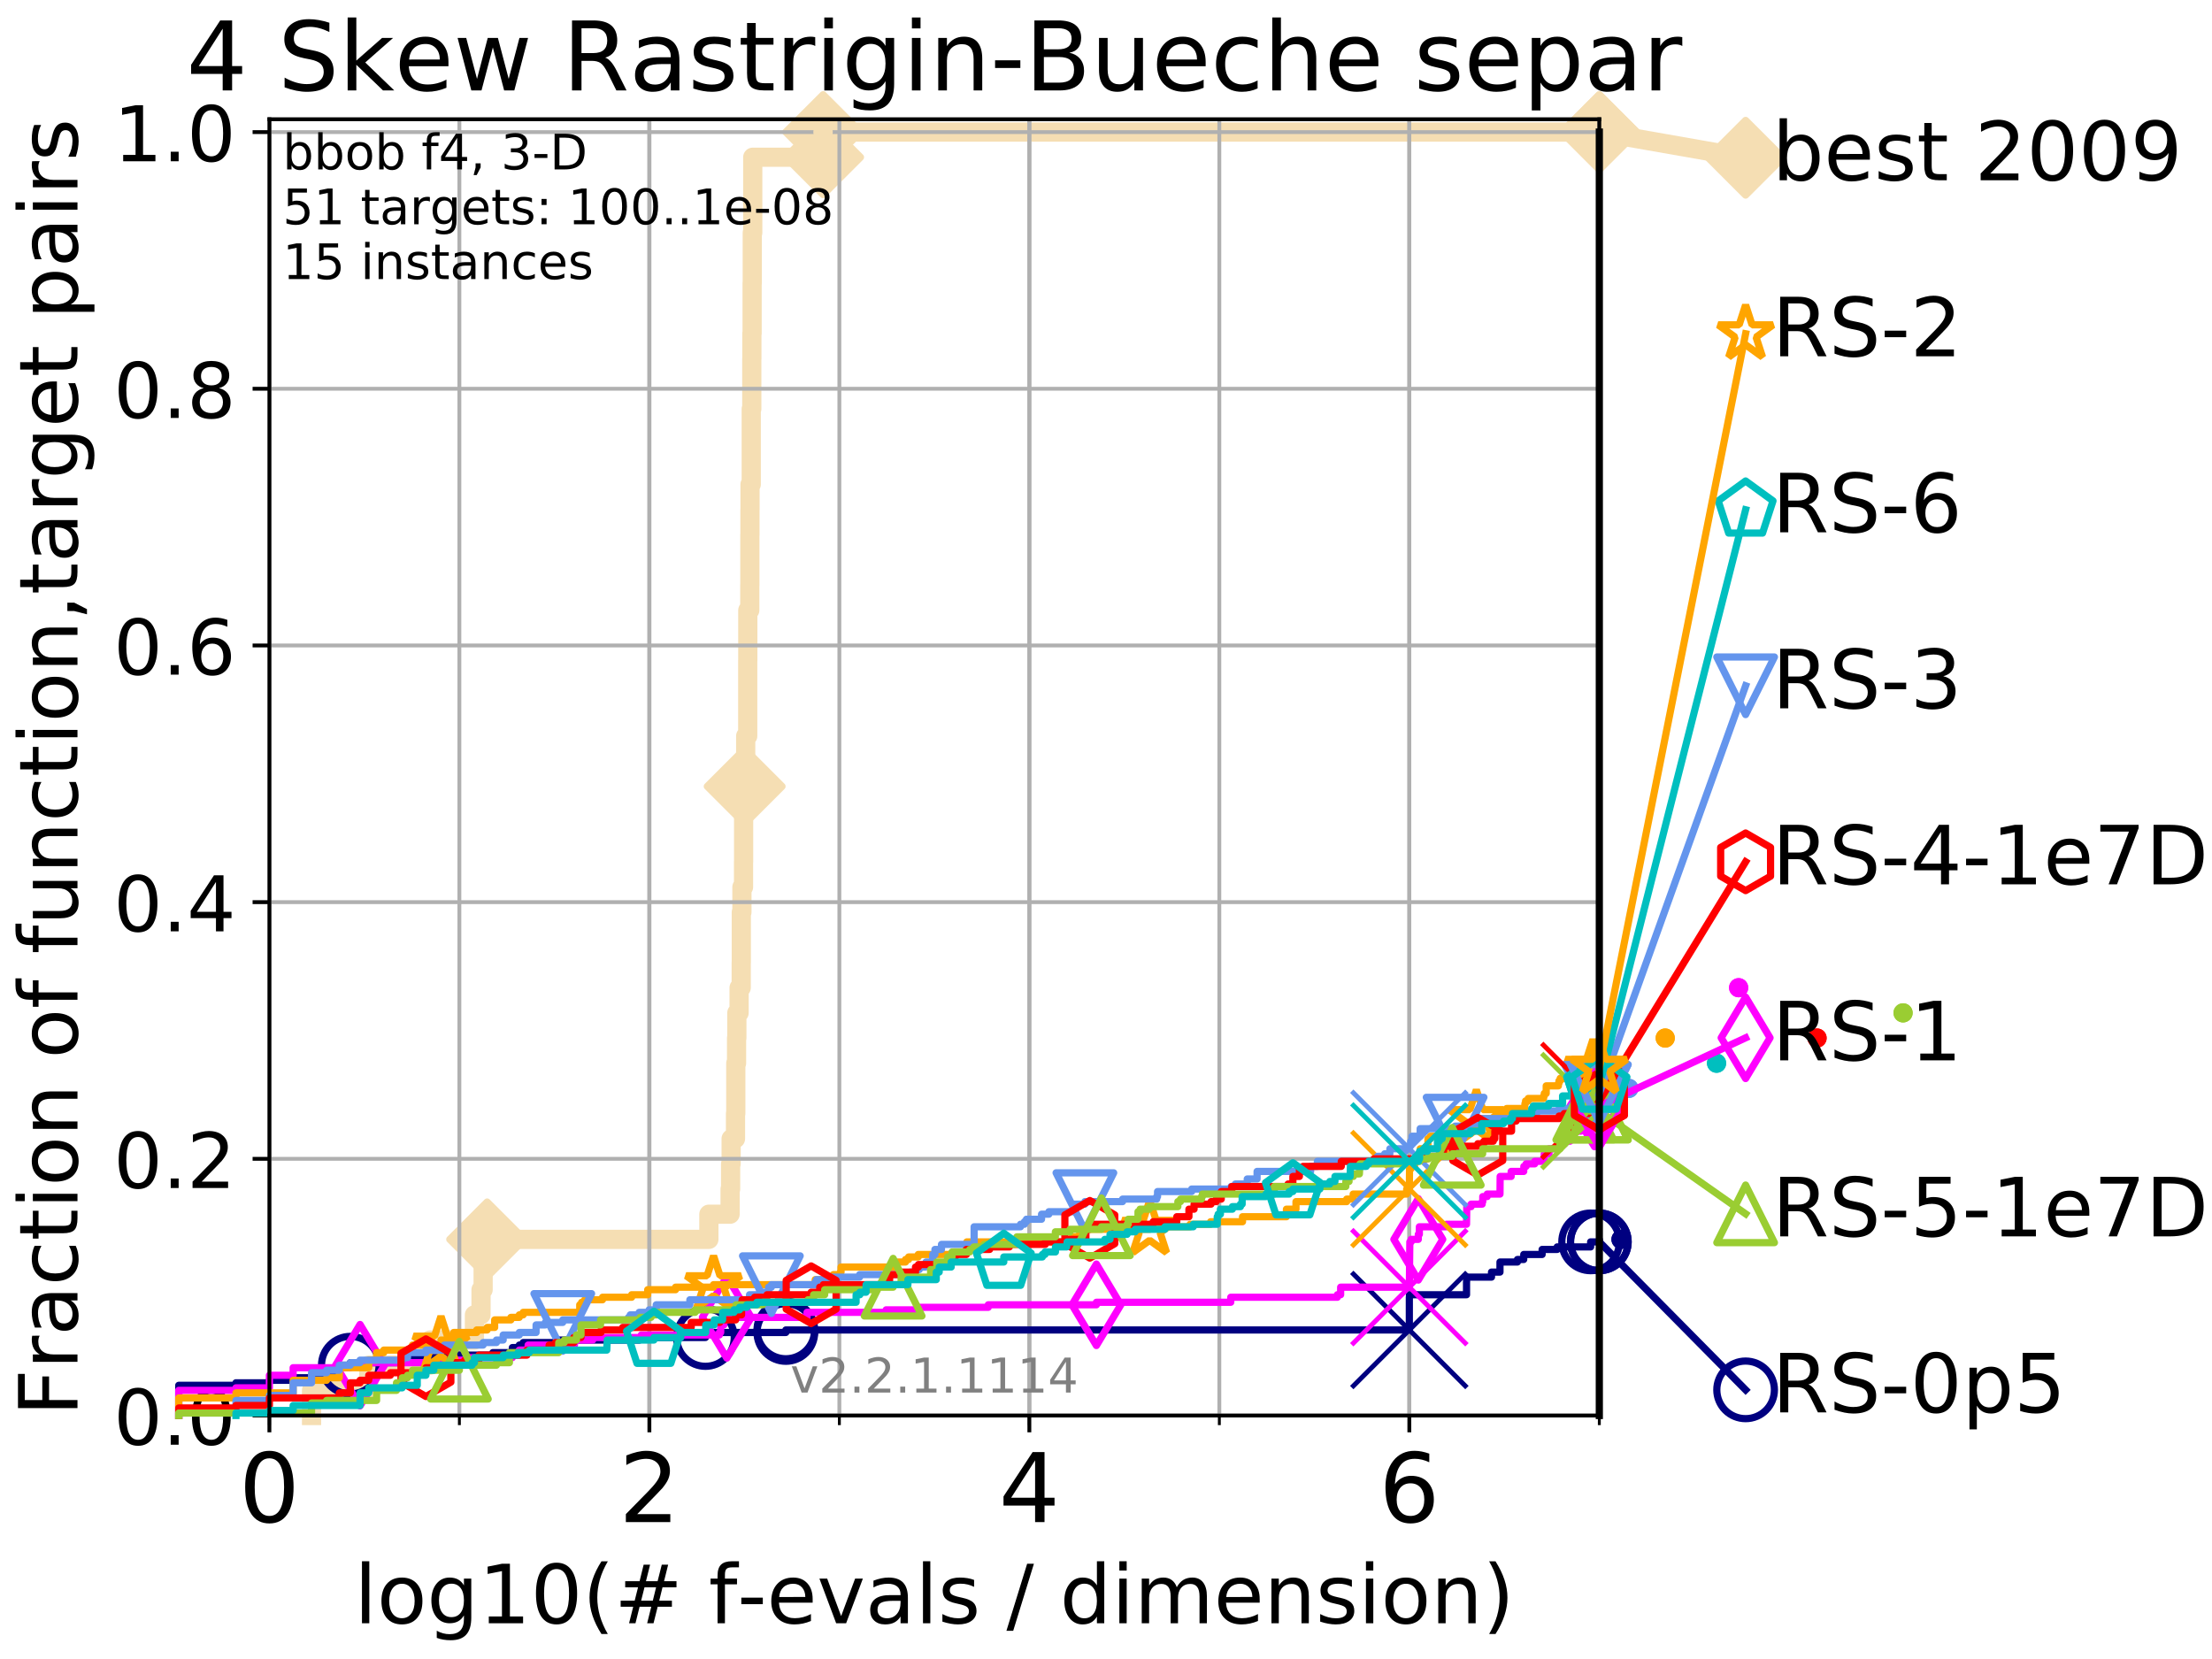 <?xml version="1.0" encoding="utf-8" standalone="no"?>
<!DOCTYPE svg PUBLIC "-//W3C//DTD SVG 1.1//EN"
  "http://www.w3.org/Graphics/SVG/1.1/DTD/svg11.dtd">
<!-- Created with matplotlib (http://matplotlib.org/) -->
<svg height="345.6pt" version="1.1" viewBox="0 0 460.8 345.6" width="460.8pt" xmlns="http://www.w3.org/2000/svg" xmlns:xlink="http://www.w3.org/1999/xlink">
 <defs>
  <style type="text/css">
*{stroke-linecap:butt;stroke-linejoin:round;}
  </style>
 </defs>
 <g id="figure_1">
  <g id="patch_1">
   <path d="M 0 345.6 
L 460.8 345.6 
L 460.8 0 
L 0 0 
z
" style="fill:#ffffff;"/>
  </g>
  <g id="axes_1">
   <g id="patch_2">
    <path d="M 56.12 294.88 
L 333.168 294.88 
L 333.168 24.84 
L 56.12 24.84 
z
" style="fill:#ffffff;"/>
   </g>
   <g id="line2d_1">
    <path d="M 64.9 294.88 
L 64.9 289.638 
L 76.815 289.638 
L 76.815 284.395 
L 89.568 284.395 
L 89.568 279.153 
L 98.832 279.153 
L 98.832 273.91 
L 100.208 273.91 
L 100.208 268.668 
L 100.643 268.668 
L 100.643 263.425 
L 101.482 263.425 
L 101.482 258.183 
L 147.671 258.183 
L 147.671 252.94 
L 152.093 252.94 
L 152.093 247.698 
L 152.2 247.698 
L 152.2 242.455 
L 152.307 242.455 
L 152.307 237.213 
L 153.218 237.213 
L 153.218 231.97 
L 153.279 231.97 
L 153.279 221.485 
L 153.439 221.485 
L 153.439 216.243 
L 153.498 216.243 
L 153.498 211 
L 153.968 211 
L 153.968 205.758 
L 154.407 205.758 
L 154.407 200.515 
L 154.426 200.515 
L 154.426 190.03 
L 154.557 190.03 
L 154.557 184.788 
L 154.889 184.788 
L 154.889 179.546 
L 154.908 179.546 
L 154.908 169.061 
L 154.999 169.061 
L 154.999 163.818 
L 155.126 163.818 
L 155.126 158.576 
L 155.341 158.576 
L 155.341 153.333 
L 155.764 153.333 
L 155.764 137.606 
L 155.781 137.606 
L 155.781 127.121 
L 156.193 127.121 
L 156.193 121.878 
L 156.21 121.878 
L 156.21 111.393 
L 156.227 111.393 
L 156.227 106.151 
L 156.244 106.151 
L 156.244 100.908 
L 156.496 100.908 
L 156.496 85.181 
L 156.612 85.181 
L 156.612 74.696 
L 156.629 74.696 
L 156.629 69.453 
L 156.678 69.453 
L 156.678 58.969 
L 156.711 58.969 
L 156.711 48.484 
L 156.81 48.484 
L 156.81 32.756 
L 171.472 32.756 
L 171.472 27.514 
L 333.168 27.514 
" style="fill:none;stroke:#f5deb3;stroke-linecap:square;stroke-width:4;"/>
   </g>
   <g id="line2d_2">
    <defs>
     <path d="M -0 7.778 
L 7.778 0 
L 0 -7.778 
L -7.778 -0 
z
" id="m5a0cc91ffc" style="stroke:#f5deb3;stroke-linejoin:miter;stroke-width:1.5;"/>
    </defs>
    <g>
     <use style="fill:#f5deb3;stroke:#f5deb3;stroke-linejoin:miter;stroke-width:1.5;" x="101.482" xlink:href="#m5a0cc91ffc" y="258.183"/>
     <use style="fill:#f5deb3;stroke:#f5deb3;stroke-linejoin:miter;stroke-width:1.5;" x="155.126" xlink:href="#m5a0cc91ffc" y="163.818"/>
     <use style="fill:#f5deb3;stroke:#f5deb3;stroke-linejoin:miter;stroke-width:1.5;" x="171.472" xlink:href="#m5a0cc91ffc" y="32.756"/>
     <use style="fill:#f5deb3;stroke:#f5deb3;stroke-linejoin:miter;stroke-width:1.5;" x="171.472" xlink:href="#m5a0cc91ffc" y="27.514"/>
     <use style="fill:#f5deb3;stroke:#f5deb3;stroke-linejoin:miter;stroke-width:1.5;" x="333.168" xlink:href="#m5a0cc91ffc" y="27.514"/>
    </g>
   </g>
   <g id="line2d_3">
    <path style="fill:none;stroke:#f5deb3;stroke-linecap:square;stroke-width:4;"/>
    <g/>
   </g>
   <g id="line2d_4">
    <path d="M 333.168 27.514 
L 363.643 32.861 
" style="fill:none;stroke:#f5deb3;stroke-linecap:square;stroke-width:4;"/>
    <g>
     <use style="fill:#f5deb3;stroke:#f5deb3;stroke-linejoin:miter;stroke-width:1.5;" x="333.168" xlink:href="#m5a0cc91ffc" y="27.514"/>
     <use style="fill:#f5deb3;stroke:#f5deb3;stroke-linejoin:miter;stroke-width:1.5;" x="363.643" xlink:href="#m5a0cc91ffc" y="32.861"/>
    </g>
   </g>
   <g id="matplotlib.axis_1">
    <g id="xtick_1">
     <g id="line2d_5">
      <path clip-path="url(#pb6e30ba3e6)" d="M 56.12 294.88 
L 56.12 24.84 
" style="fill:none;stroke:#b0b0b0;stroke-linecap:square;stroke-width:0.8;"/>
     </g>
     <g id="line2d_6">
      <defs>
       <path d="M 0 0 
L 0 3.5 
" id="m28e17fe30c" style="stroke:#000000;stroke-width:0.8;"/>
      </defs>
      <g>
       <use style="stroke:#000000;stroke-width:0.8;" x="56.12" xlink:href="#m28e17fe30c" y="294.88"/>
      </g>
     </g>
     <g id="text_1">
      <!-- 0 -->
      <defs>
       <path d="M 31.781 66.406 
Q 24.172 66.406 20.328 58.906 
Q 16.5 51.422 16.5 36.375 
Q 16.5 21.391 20.328 13.891 
Q 24.172 6.391 31.781 6.391 
Q 39.453 6.391 43.281 13.891 
Q 47.125 21.391 47.125 36.375 
Q 47.125 51.422 43.281 58.906 
Q 39.453 66.406 31.781 66.406 
z
M 31.781 74.219 
Q 44.047 74.219 50.516 64.516 
Q 56.984 54.828 56.984 36.375 
Q 56.984 17.969 50.516 8.266 
Q 44.047 -1.422 31.781 -1.422 
Q 19.531 -1.422 13.062 8.266 
Q 6.594 17.969 6.594 36.375 
Q 6.594 54.828 13.062 64.516 
Q 19.531 74.219 31.781 74.219 
z
" id="DejaVuSans-30"/>
      </defs>
      <g transform="translate(49.758 317.077)scale(0.2 -0.2)">
       <use xlink:href="#DejaVuSans-30"/>
      </g>
     </g>
    </g>
    <g id="xtick_2">
     <g id="line2d_7">
      <path clip-path="url(#pb6e30ba3e6)" d="M 135.277 294.88 
L 135.277 24.84 
" style="fill:none;stroke:#b0b0b0;stroke-linecap:square;stroke-width:0.8;"/>
     </g>
     <g id="line2d_8">
      <g>
       <use style="stroke:#000000;stroke-width:0.8;" x="135.277" xlink:href="#m28e17fe30c" y="294.88"/>
      </g>
     </g>
     <g id="text_2">
      <!-- 2 -->
      <defs>
       <path d="M 19.188 8.297 
L 53.609 8.297 
L 53.609 0 
L 7.328 0 
L 7.328 8.297 
Q 12.938 14.109 22.625 23.891 
Q 32.328 33.688 34.812 36.531 
Q 39.547 41.844 41.422 45.531 
Q 43.312 49.219 43.312 52.781 
Q 43.312 58.594 39.234 62.25 
Q 35.156 65.922 28.609 65.922 
Q 23.969 65.922 18.812 64.312 
Q 13.672 62.703 7.812 59.422 
L 7.812 69.391 
Q 13.766 71.781 18.938 73 
Q 24.125 74.219 28.422 74.219 
Q 39.75 74.219 46.484 68.547 
Q 53.219 62.891 53.219 53.422 
Q 53.219 48.922 51.531 44.891 
Q 49.859 40.875 45.406 35.406 
Q 44.188 33.984 37.641 27.219 
Q 31.109 20.453 19.188 8.297 
z
" id="DejaVuSans-32"/>
      </defs>
      <g transform="translate(128.914 317.077)scale(0.2 -0.2)">
       <use xlink:href="#DejaVuSans-32"/>
      </g>
     </g>
    </g>
    <g id="xtick_3">
     <g id="line2d_9">
      <path clip-path="url(#pb6e30ba3e6)" d="M 214.433 294.88 
L 214.433 24.84 
" style="fill:none;stroke:#b0b0b0;stroke-linecap:square;stroke-width:0.8;"/>
     </g>
     <g id="line2d_10">
      <g>
       <use style="stroke:#000000;stroke-width:0.8;" x="214.433" xlink:href="#m28e17fe30c" y="294.88"/>
      </g>
     </g>
     <g id="text_3">
      <!-- 4 -->
      <defs>
       <path d="M 37.797 64.312 
L 12.891 25.391 
L 37.797 25.391 
z
M 35.203 72.906 
L 47.609 72.906 
L 47.609 25.391 
L 58.016 25.391 
L 58.016 17.188 
L 47.609 17.188 
L 47.609 0 
L 37.797 0 
L 37.797 17.188 
L 4.891 17.188 
L 4.891 26.703 
z
" id="DejaVuSans-34"/>
      </defs>
      <g transform="translate(208.071 317.077)scale(0.2 -0.2)">
       <use xlink:href="#DejaVuSans-34"/>
      </g>
     </g>
    </g>
    <g id="xtick_4">
     <g id="line2d_11">
      <path clip-path="url(#pb6e30ba3e6)" d="M 293.59 294.88 
L 293.59 24.84 
" style="fill:none;stroke:#b0b0b0;stroke-linecap:square;stroke-width:0.8;"/>
     </g>
     <g id="line2d_12">
      <g>
       <use style="stroke:#000000;stroke-width:0.8;" x="293.59" xlink:href="#m28e17fe30c" y="294.88"/>
      </g>
     </g>
     <g id="text_4">
      <!-- 6 -->
      <defs>
       <path d="M 33.016 40.375 
Q 26.375 40.375 22.484 35.828 
Q 18.609 31.297 18.609 23.391 
Q 18.609 15.531 22.484 10.953 
Q 26.375 6.391 33.016 6.391 
Q 39.656 6.391 43.531 10.953 
Q 47.406 15.531 47.406 23.391 
Q 47.406 31.297 43.531 35.828 
Q 39.656 40.375 33.016 40.375 
z
M 52.594 71.297 
L 52.594 62.312 
Q 48.875 64.062 45.094 64.984 
Q 41.312 65.922 37.594 65.922 
Q 27.828 65.922 22.672 59.328 
Q 17.531 52.734 16.797 39.406 
Q 19.672 43.656 24.016 45.922 
Q 28.375 48.188 33.594 48.188 
Q 44.578 48.188 50.953 41.516 
Q 57.328 34.859 57.328 23.391 
Q 57.328 12.156 50.688 5.359 
Q 44.047 -1.422 33.016 -1.422 
Q 20.359 -1.422 13.672 8.266 
Q 6.984 17.969 6.984 36.375 
Q 6.984 53.656 15.188 63.938 
Q 23.391 74.219 37.203 74.219 
Q 40.922 74.219 44.703 73.484 
Q 48.484 72.75 52.594 71.297 
z
" id="DejaVuSans-36"/>
      </defs>
      <g transform="translate(287.227 317.077)scale(0.2 -0.2)">
       <use xlink:href="#DejaVuSans-36"/>
      </g>
     </g>
    </g>
    <g id="xtick_5">
     <g id="line2d_13">
      <path clip-path="url(#pb6e30ba3e6)" d="M 56.12 294.88 
L 56.12 24.84 
" style="fill:none;stroke:#b0b0b0;stroke-linecap:square;stroke-width:0.8;"/>
     </g>
     <g id="line2d_14">
      <defs>
       <path d="M 0 0 
L 0 2 
" id="m4002e6e989" style="stroke:#000000;stroke-width:0.6;"/>
      </defs>
      <g>
       <use style="stroke:#000000;stroke-width:0.6;" x="56.12" xlink:href="#m4002e6e989" y="294.88"/>
      </g>
     </g>
    </g>
    <g id="xtick_6">
     <g id="line2d_15">
      <path clip-path="url(#pb6e30ba3e6)" d="M 95.698 294.88 
L 95.698 24.84 
" style="fill:none;stroke:#b0b0b0;stroke-linecap:square;stroke-width:0.8;"/>
     </g>
     <g id="line2d_16">
      <g>
       <use style="stroke:#000000;stroke-width:0.6;" x="95.698" xlink:href="#m4002e6e989" y="294.88"/>
      </g>
     </g>
    </g>
    <g id="xtick_7">
     <g id="line2d_17">
      <path clip-path="url(#pb6e30ba3e6)" d="M 135.277 294.88 
L 135.277 24.84 
" style="fill:none;stroke:#b0b0b0;stroke-linecap:square;stroke-width:0.8;"/>
     </g>
     <g id="line2d_18">
      <g>
       <use style="stroke:#000000;stroke-width:0.6;" x="135.277" xlink:href="#m4002e6e989" y="294.88"/>
      </g>
     </g>
    </g>
    <g id="xtick_8">
     <g id="line2d_19">
      <path clip-path="url(#pb6e30ba3e6)" d="M 174.855 294.88 
L 174.855 24.84 
" style="fill:none;stroke:#b0b0b0;stroke-linecap:square;stroke-width:0.8;"/>
     </g>
     <g id="line2d_20">
      <g>
       <use style="stroke:#000000;stroke-width:0.6;" x="174.855" xlink:href="#m4002e6e989" y="294.88"/>
      </g>
     </g>
    </g>
    <g id="xtick_9">
     <g id="line2d_21">
      <path clip-path="url(#pb6e30ba3e6)" d="M 214.433 294.88 
L 214.433 24.84 
" style="fill:none;stroke:#b0b0b0;stroke-linecap:square;stroke-width:0.8;"/>
     </g>
     <g id="line2d_22">
      <g>
       <use style="stroke:#000000;stroke-width:0.6;" x="214.433" xlink:href="#m4002e6e989" y="294.88"/>
      </g>
     </g>
    </g>
    <g id="xtick_10">
     <g id="line2d_23">
      <path clip-path="url(#pb6e30ba3e6)" d="M 254.011 294.88 
L 254.011 24.84 
" style="fill:none;stroke:#b0b0b0;stroke-linecap:square;stroke-width:0.8;"/>
     </g>
     <g id="line2d_24">
      <g>
       <use style="stroke:#000000;stroke-width:0.6;" x="254.011" xlink:href="#m4002e6e989" y="294.88"/>
      </g>
     </g>
    </g>
    <g id="xtick_11">
     <g id="line2d_25">
      <path clip-path="url(#pb6e30ba3e6)" d="M 293.59 294.88 
L 293.59 24.84 
" style="fill:none;stroke:#b0b0b0;stroke-linecap:square;stroke-width:0.8;"/>
     </g>
     <g id="line2d_26">
      <g>
       <use style="stroke:#000000;stroke-width:0.6;" x="293.59" xlink:href="#m4002e6e989" y="294.88"/>
      </g>
     </g>
    </g>
    <g id="xtick_12">
     <g id="line2d_27">
      <path clip-path="url(#pb6e30ba3e6)" d="M 333.168 294.88 
L 333.168 24.84 
" style="fill:none;stroke:#b0b0b0;stroke-linecap:square;stroke-width:0.8;"/>
     </g>
     <g id="line2d_28">
      <g>
       <use style="stroke:#000000;stroke-width:0.6;" x="333.168" xlink:href="#m4002e6e989" y="294.88"/>
      </g>
     </g>
    </g>
    <g id="text_5">
     <!-- log10(# f-evals / dimension) -->
     <defs>
      <path d="M 9.422 75.984 
L 18.406 75.984 
L 18.406 0 
L 9.422 0 
z
" id="DejaVuSans-6c"/>
      <path d="M 30.609 48.391 
Q 23.391 48.391 19.188 42.75 
Q 14.984 37.109 14.984 27.297 
Q 14.984 17.484 19.156 11.844 
Q 23.344 6.203 30.609 6.203 
Q 37.797 6.203 41.984 11.859 
Q 46.188 17.531 46.188 27.297 
Q 46.188 37.016 41.984 42.703 
Q 37.797 48.391 30.609 48.391 
z
M 30.609 56 
Q 42.328 56 49.016 48.375 
Q 55.719 40.766 55.719 27.297 
Q 55.719 13.875 49.016 6.219 
Q 42.328 -1.422 30.609 -1.422 
Q 18.844 -1.422 12.172 6.219 
Q 5.516 13.875 5.516 27.297 
Q 5.516 40.766 12.172 48.375 
Q 18.844 56 30.609 56 
z
" id="DejaVuSans-6f"/>
      <path d="M 45.406 27.984 
Q 45.406 37.75 41.375 43.109 
Q 37.359 48.484 30.078 48.484 
Q 22.859 48.484 18.828 43.109 
Q 14.797 37.75 14.797 27.984 
Q 14.797 18.266 18.828 12.891 
Q 22.859 7.516 30.078 7.516 
Q 37.359 7.516 41.375 12.891 
Q 45.406 18.266 45.406 27.984 
z
M 54.391 6.781 
Q 54.391 -7.172 48.188 -13.984 
Q 42 -20.797 29.203 -20.797 
Q 24.469 -20.797 20.266 -20.094 
Q 16.062 -19.391 12.109 -17.922 
L 12.109 -9.188 
Q 16.062 -11.328 19.922 -12.344 
Q 23.781 -13.375 27.781 -13.375 
Q 36.625 -13.375 41.016 -8.766 
Q 45.406 -4.156 45.406 5.172 
L 45.406 9.625 
Q 42.625 4.781 38.281 2.391 
Q 33.938 0 27.875 0 
Q 17.828 0 11.672 7.656 
Q 5.516 15.328 5.516 27.984 
Q 5.516 40.672 11.672 48.328 
Q 17.828 56 27.875 56 
Q 33.938 56 38.281 53.609 
Q 42.625 51.219 45.406 46.391 
L 45.406 54.688 
L 54.391 54.688 
z
" id="DejaVuSans-67"/>
      <path d="M 12.406 8.297 
L 28.516 8.297 
L 28.516 63.922 
L 10.984 60.406 
L 10.984 69.391 
L 28.422 72.906 
L 38.281 72.906 
L 38.281 8.297 
L 54.391 8.297 
L 54.391 0 
L 12.406 0 
z
" id="DejaVuSans-31"/>
      <path d="M 31 75.875 
Q 24.469 64.656 21.281 53.656 
Q 18.109 42.672 18.109 31.391 
Q 18.109 20.125 21.312 9.062 
Q 24.516 -2 31 -13.188 
L 23.188 -13.188 
Q 15.875 -1.703 12.234 9.375 
Q 8.594 20.453 8.594 31.391 
Q 8.594 42.281 12.203 53.312 
Q 15.828 64.359 23.188 75.875 
z
" id="DejaVuSans-28"/>
      <path d="M 51.125 44 
L 36.922 44 
L 32.812 27.688 
L 47.125 27.688 
z
M 43.797 71.781 
L 38.719 51.516 
L 52.984 51.516 
L 58.109 71.781 
L 65.922 71.781 
L 60.891 51.516 
L 76.125 51.516 
L 76.125 44 
L 58.984 44 
L 54.984 27.688 
L 70.516 27.688 
L 70.516 20.219 
L 53.078 20.219 
L 48 0 
L 40.188 0 
L 45.219 20.219 
L 30.906 20.219 
L 25.875 0 
L 18.016 0 
L 23.094 20.219 
L 7.719 20.219 
L 7.719 27.688 
L 24.906 27.688 
L 29 44 
L 13.281 44 
L 13.281 51.516 
L 30.906 51.516 
L 35.891 71.781 
z
" id="DejaVuSans-23"/>
      <path id="DejaVuSans-20"/>
      <path d="M 37.109 75.984 
L 37.109 68.5 
L 28.516 68.5 
Q 23.688 68.5 21.797 66.547 
Q 19.922 64.594 19.922 59.516 
L 19.922 54.688 
L 34.719 54.688 
L 34.719 47.703 
L 19.922 47.703 
L 19.922 0 
L 10.891 0 
L 10.891 47.703 
L 2.297 47.703 
L 2.297 54.688 
L 10.891 54.688 
L 10.891 58.5 
Q 10.891 67.625 15.141 71.797 
Q 19.391 75.984 28.609 75.984 
z
" id="DejaVuSans-66"/>
      <path d="M 4.891 31.391 
L 31.203 31.391 
L 31.203 23.391 
L 4.891 23.391 
z
" id="DejaVuSans-2d"/>
      <path d="M 56.203 29.594 
L 56.203 25.203 
L 14.891 25.203 
Q 15.484 15.922 20.484 11.062 
Q 25.484 6.203 34.422 6.203 
Q 39.594 6.203 44.453 7.469 
Q 49.312 8.734 54.109 11.281 
L 54.109 2.781 
Q 49.266 0.734 44.188 -0.344 
Q 39.109 -1.422 33.891 -1.422 
Q 20.797 -1.422 13.156 6.188 
Q 5.516 13.812 5.516 26.812 
Q 5.516 40.234 12.766 48.109 
Q 20.016 56 32.328 56 
Q 43.359 56 49.781 48.891 
Q 56.203 41.797 56.203 29.594 
z
M 47.219 32.234 
Q 47.125 39.594 43.094 43.984 
Q 39.062 48.391 32.422 48.391 
Q 24.906 48.391 20.391 44.141 
Q 15.875 39.891 15.188 32.172 
z
" id="DejaVuSans-65"/>
      <path d="M 2.984 54.688 
L 12.5 54.688 
L 29.594 8.797 
L 46.688 54.688 
L 56.203 54.688 
L 35.688 0 
L 23.484 0 
z
" id="DejaVuSans-76"/>
      <path d="M 34.281 27.484 
Q 23.391 27.484 19.188 25 
Q 14.984 22.516 14.984 16.5 
Q 14.984 11.719 18.141 8.906 
Q 21.297 6.109 26.703 6.109 
Q 34.188 6.109 38.703 11.406 
Q 43.219 16.703 43.219 25.484 
L 43.219 27.484 
z
M 52.203 31.203 
L 52.203 0 
L 43.219 0 
L 43.219 8.297 
Q 40.141 3.328 35.547 0.953 
Q 30.953 -1.422 24.312 -1.422 
Q 15.922 -1.422 10.953 3.297 
Q 6 8.016 6 15.922 
Q 6 25.141 12.172 29.828 
Q 18.359 34.516 30.609 34.516 
L 43.219 34.516 
L 43.219 35.406 
Q 43.219 41.609 39.141 45 
Q 35.062 48.391 27.688 48.391 
Q 23 48.391 18.547 47.266 
Q 14.109 46.141 10.016 43.891 
L 10.016 52.203 
Q 14.938 54.109 19.578 55.047 
Q 24.219 56 28.609 56 
Q 40.484 56 46.344 49.844 
Q 52.203 43.703 52.203 31.203 
z
" id="DejaVuSans-61"/>
      <path d="M 44.281 53.078 
L 44.281 44.578 
Q 40.484 46.531 36.375 47.5 
Q 32.281 48.484 27.875 48.484 
Q 21.188 48.484 17.844 46.438 
Q 14.5 44.391 14.5 40.281 
Q 14.5 37.156 16.891 35.375 
Q 19.281 33.594 26.516 31.984 
L 29.594 31.297 
Q 39.156 29.25 43.188 25.516 
Q 47.219 21.781 47.219 15.094 
Q 47.219 7.469 41.188 3.016 
Q 35.156 -1.422 24.609 -1.422 
Q 20.219 -1.422 15.453 -0.562 
Q 10.688 0.297 5.422 2 
L 5.422 11.281 
Q 10.406 8.688 15.234 7.391 
Q 20.062 6.109 24.812 6.109 
Q 31.156 6.109 34.562 8.281 
Q 37.984 10.453 37.984 14.406 
Q 37.984 18.062 35.516 20.016 
Q 33.062 21.969 24.703 23.781 
L 21.578 24.516 
Q 13.234 26.266 9.516 29.906 
Q 5.812 33.547 5.812 39.891 
Q 5.812 47.609 11.281 51.797 
Q 16.75 56 26.812 56 
Q 31.781 56 36.172 55.266 
Q 40.578 54.547 44.281 53.078 
z
" id="DejaVuSans-73"/>
      <path d="M 25.391 72.906 
L 33.688 72.906 
L 8.297 -9.281 
L 0 -9.281 
z
" id="DejaVuSans-2f"/>
      <path d="M 45.406 46.391 
L 45.406 75.984 
L 54.391 75.984 
L 54.391 0 
L 45.406 0 
L 45.406 8.203 
Q 42.578 3.328 38.25 0.953 
Q 33.938 -1.422 27.875 -1.422 
Q 17.969 -1.422 11.734 6.484 
Q 5.516 14.406 5.516 27.297 
Q 5.516 40.188 11.734 48.094 
Q 17.969 56 27.875 56 
Q 33.938 56 38.25 53.625 
Q 42.578 51.266 45.406 46.391 
z
M 14.797 27.297 
Q 14.797 17.391 18.875 11.75 
Q 22.953 6.109 30.078 6.109 
Q 37.203 6.109 41.297 11.75 
Q 45.406 17.391 45.406 27.297 
Q 45.406 37.203 41.297 42.844 
Q 37.203 48.484 30.078 48.484 
Q 22.953 48.484 18.875 42.844 
Q 14.797 37.203 14.797 27.297 
z
" id="DejaVuSans-64"/>
      <path d="M 9.422 54.688 
L 18.406 54.688 
L 18.406 0 
L 9.422 0 
z
M 9.422 75.984 
L 18.406 75.984 
L 18.406 64.594 
L 9.422 64.594 
z
" id="DejaVuSans-69"/>
      <path d="M 52 44.188 
Q 55.375 50.25 60.062 53.125 
Q 64.75 56 71.094 56 
Q 79.641 56 84.281 50.016 
Q 88.922 44.047 88.922 33.016 
L 88.922 0 
L 79.891 0 
L 79.891 32.719 
Q 79.891 40.578 77.094 44.375 
Q 74.312 48.188 68.609 48.188 
Q 61.625 48.188 57.562 43.547 
Q 53.516 38.922 53.516 30.906 
L 53.516 0 
L 44.484 0 
L 44.484 32.719 
Q 44.484 40.625 41.703 44.406 
Q 38.922 48.188 33.109 48.188 
Q 26.219 48.188 22.156 43.531 
Q 18.109 38.875 18.109 30.906 
L 18.109 0 
L 9.078 0 
L 9.078 54.688 
L 18.109 54.688 
L 18.109 46.188 
Q 21.188 51.219 25.484 53.609 
Q 29.781 56 35.688 56 
Q 41.656 56 45.828 52.969 
Q 50 49.953 52 44.188 
z
" id="DejaVuSans-6d"/>
      <path d="M 54.891 33.016 
L 54.891 0 
L 45.906 0 
L 45.906 32.719 
Q 45.906 40.484 42.875 44.328 
Q 39.844 48.188 33.797 48.188 
Q 26.516 48.188 22.312 43.547 
Q 18.109 38.922 18.109 30.906 
L 18.109 0 
L 9.078 0 
L 9.078 54.688 
L 18.109 54.688 
L 18.109 46.188 
Q 21.344 51.125 25.703 53.562 
Q 30.078 56 35.797 56 
Q 45.219 56 50.047 50.172 
Q 54.891 44.344 54.891 33.016 
z
" id="DejaVuSans-6e"/>
      <path d="M 8.016 75.875 
L 15.828 75.875 
Q 23.141 64.359 26.781 53.312 
Q 30.422 42.281 30.422 31.391 
Q 30.422 20.453 26.781 9.375 
Q 23.141 -1.703 15.828 -13.188 
L 8.016 -13.188 
Q 14.5 -2 17.703 9.062 
Q 20.906 20.125 20.906 31.391 
Q 20.906 42.672 17.703 53.656 
Q 14.5 64.656 8.016 75.875 
z
" id="DejaVuSans-29"/>
     </defs>
     <g transform="translate(73.803 338.154)scale(0.17 -0.17)">
      <use xlink:href="#DejaVuSans-6c"/>
      <use x="27.783" xlink:href="#DejaVuSans-6f"/>
      <use x="88.965" xlink:href="#DejaVuSans-67"/>
      <use x="152.441" xlink:href="#DejaVuSans-31"/>
      <use x="216.064" xlink:href="#DejaVuSans-30"/>
      <use x="279.688" xlink:href="#DejaVuSans-28"/>
      <use x="318.701" xlink:href="#DejaVuSans-23"/>
      <use x="402.49" xlink:href="#DejaVuSans-20"/>
      <use x="434.277" xlink:href="#DejaVuSans-66"/>
      <use x="469.404" xlink:href="#DejaVuSans-2d"/>
      <use x="505.488" xlink:href="#DejaVuSans-65"/>
      <use x="567.012" xlink:href="#DejaVuSans-76"/>
      <use x="626.191" xlink:href="#DejaVuSans-61"/>
      <use x="687.471" xlink:href="#DejaVuSans-6c"/>
      <use x="715.254" xlink:href="#DejaVuSans-73"/>
      <use x="767.354" xlink:href="#DejaVuSans-20"/>
      <use x="799.141" xlink:href="#DejaVuSans-2f"/>
      <use x="832.832" xlink:href="#DejaVuSans-20"/>
      <use x="864.619" xlink:href="#DejaVuSans-64"/>
      <use x="928.096" xlink:href="#DejaVuSans-69"/>
      <use x="955.879" xlink:href="#DejaVuSans-6d"/>
      <use x="1053.291" xlink:href="#DejaVuSans-65"/>
      <use x="1114.814" xlink:href="#DejaVuSans-6e"/>
      <use x="1178.193" xlink:href="#DejaVuSans-73"/>
      <use x="1230.293" xlink:href="#DejaVuSans-69"/>
      <use x="1258.076" xlink:href="#DejaVuSans-6f"/>
      <use x="1319.258" xlink:href="#DejaVuSans-6e"/>
      <use x="1382.637" xlink:href="#DejaVuSans-29"/>
     </g>
    </g>
   </g>
   <g id="matplotlib.axis_2">
    <g id="ytick_1">
     <g id="line2d_29">
      <path clip-path="url(#pb6e30ba3e6)" d="M 56.12 294.88 
L 333.168 294.88 
" style="fill:none;stroke:#b0b0b0;stroke-linecap:square;stroke-width:0.8;"/>
     </g>
     <g id="line2d_30">
      <defs>
       <path d="M 0 0 
L -3.5 0 
" id="mdd4252de4f" style="stroke:#000000;stroke-width:0.8;"/>
      </defs>
      <g>
       <use style="stroke:#000000;stroke-width:0.8;" x="56.12" xlink:href="#mdd4252de4f" y="294.88"/>
      </g>
     </g>
     <g id="text_6">
      <!-- 0.0 -->
      <defs>
       <path d="M 10.688 12.406 
L 21 12.406 
L 21 0 
L 10.688 0 
z
" id="DejaVuSans-2e"/>
      </defs>
      <g transform="translate(23.675 300.959)scale(0.16 -0.16)">
       <use xlink:href="#DejaVuSans-30"/>
       <use x="63.623" xlink:href="#DejaVuSans-2e"/>
       <use x="95.41" xlink:href="#DejaVuSans-30"/>
      </g>
     </g>
    </g>
    <g id="ytick_2">
     <g id="line2d_31">
      <path clip-path="url(#pb6e30ba3e6)" d="M 56.12 241.407 
L 333.168 241.407 
" style="fill:none;stroke:#b0b0b0;stroke-linecap:square;stroke-width:0.8;"/>
     </g>
     <g id="line2d_32">
      <g>
       <use style="stroke:#000000;stroke-width:0.8;" x="56.12" xlink:href="#mdd4252de4f" y="241.407"/>
      </g>
     </g>
     <g id="text_7">
      <!-- 0.2 -->
      <g transform="translate(23.675 247.485)scale(0.16 -0.16)">
       <use xlink:href="#DejaVuSans-30"/>
       <use x="63.623" xlink:href="#DejaVuSans-2e"/>
       <use x="95.41" xlink:href="#DejaVuSans-32"/>
      </g>
     </g>
    </g>
    <g id="ytick_3">
     <g id="line2d_33">
      <path clip-path="url(#pb6e30ba3e6)" d="M 56.12 187.933 
L 333.168 187.933 
" style="fill:none;stroke:#b0b0b0;stroke-linecap:square;stroke-width:0.8;"/>
     </g>
     <g id="line2d_34">
      <g>
       <use style="stroke:#000000;stroke-width:0.8;" x="56.12" xlink:href="#mdd4252de4f" y="187.933"/>
      </g>
     </g>
     <g id="text_8">
      <!-- 0.4 -->
      <g transform="translate(23.675 194.012)scale(0.16 -0.16)">
       <use xlink:href="#DejaVuSans-30"/>
       <use x="63.623" xlink:href="#DejaVuSans-2e"/>
       <use x="95.41" xlink:href="#DejaVuSans-34"/>
      </g>
     </g>
    </g>
    <g id="ytick_4">
     <g id="line2d_35">
      <path clip-path="url(#pb6e30ba3e6)" d="M 56.12 134.46 
L 333.168 134.46 
" style="fill:none;stroke:#b0b0b0;stroke-linecap:square;stroke-width:0.8;"/>
     </g>
     <g id="line2d_36">
      <g>
       <use style="stroke:#000000;stroke-width:0.8;" x="56.12" xlink:href="#mdd4252de4f" y="134.46"/>
      </g>
     </g>
     <g id="text_9">
      <!-- 0.6 -->
      <g transform="translate(23.675 140.539)scale(0.16 -0.16)">
       <use xlink:href="#DejaVuSans-30"/>
       <use x="63.623" xlink:href="#DejaVuSans-2e"/>
       <use x="95.41" xlink:href="#DejaVuSans-36"/>
      </g>
     </g>
    </g>
    <g id="ytick_5">
     <g id="line2d_37">
      <path clip-path="url(#pb6e30ba3e6)" d="M 56.12 80.987 
L 333.168 80.987 
" style="fill:none;stroke:#b0b0b0;stroke-linecap:square;stroke-width:0.8;"/>
     </g>
     <g id="line2d_38">
      <g>
       <use style="stroke:#000000;stroke-width:0.8;" x="56.12" xlink:href="#mdd4252de4f" y="80.987"/>
      </g>
     </g>
     <g id="text_10">
      <!-- 0.8 -->
      <defs>
       <path d="M 31.781 34.625 
Q 24.75 34.625 20.719 30.859 
Q 16.703 27.094 16.703 20.516 
Q 16.703 13.922 20.719 10.156 
Q 24.75 6.391 31.781 6.391 
Q 38.812 6.391 42.859 10.172 
Q 46.922 13.969 46.922 20.516 
Q 46.922 27.094 42.891 30.859 
Q 38.875 34.625 31.781 34.625 
z
M 21.922 38.812 
Q 15.578 40.375 12.031 44.719 
Q 8.5 49.078 8.5 55.328 
Q 8.5 64.062 14.719 69.141 
Q 20.953 74.219 31.781 74.219 
Q 42.672 74.219 48.875 69.141 
Q 55.078 64.062 55.078 55.328 
Q 55.078 49.078 51.531 44.719 
Q 48 40.375 41.703 38.812 
Q 48.828 37.156 52.797 32.312 
Q 56.781 27.484 56.781 20.516 
Q 56.781 9.906 50.312 4.234 
Q 43.844 -1.422 31.781 -1.422 
Q 19.734 -1.422 13.25 4.234 
Q 6.781 9.906 6.781 20.516 
Q 6.781 27.484 10.781 32.312 
Q 14.797 37.156 21.922 38.812 
z
M 18.312 54.391 
Q 18.312 48.734 21.844 45.562 
Q 25.391 42.391 31.781 42.391 
Q 38.141 42.391 41.719 45.562 
Q 45.312 48.734 45.312 54.391 
Q 45.312 60.062 41.719 63.234 
Q 38.141 66.406 31.781 66.406 
Q 25.391 66.406 21.844 63.234 
Q 18.312 60.062 18.312 54.391 
z
" id="DejaVuSans-38"/>
      </defs>
      <g transform="translate(23.675 87.066)scale(0.16 -0.16)">
       <use xlink:href="#DejaVuSans-30"/>
       <use x="63.623" xlink:href="#DejaVuSans-2e"/>
       <use x="95.41" xlink:href="#DejaVuSans-38"/>
      </g>
     </g>
    </g>
    <g id="ytick_6">
     <g id="line2d_39">
      <path clip-path="url(#pb6e30ba3e6)" d="M 56.12 27.514 
L 333.168 27.514 
" style="fill:none;stroke:#b0b0b0;stroke-linecap:square;stroke-width:0.8;"/>
     </g>
     <g id="line2d_40">
      <g>
       <use style="stroke:#000000;stroke-width:0.8;" x="56.12" xlink:href="#mdd4252de4f" y="27.514"/>
      </g>
     </g>
     <g id="text_11">
      <!-- 1.0 -->
      <g transform="translate(23.675 33.592)scale(0.16 -0.16)">
       <use xlink:href="#DejaVuSans-31"/>
       <use x="63.623" xlink:href="#DejaVuSans-2e"/>
       <use x="95.41" xlink:href="#DejaVuSans-30"/>
      </g>
     </g>
    </g>
    <g id="text_12">
     <!-- Fraction of function,target pairs -->
     <defs>
      <path d="M 9.812 72.906 
L 51.703 72.906 
L 51.703 64.594 
L 19.672 64.594 
L 19.672 43.109 
L 48.578 43.109 
L 48.578 34.812 
L 19.672 34.812 
L 19.672 0 
L 9.812 0 
z
" id="DejaVuSans-46"/>
      <path d="M 41.109 46.297 
Q 39.594 47.172 37.812 47.578 
Q 36.031 48 33.891 48 
Q 26.266 48 22.188 43.047 
Q 18.109 38.094 18.109 28.812 
L 18.109 0 
L 9.078 0 
L 9.078 54.688 
L 18.109 54.688 
L 18.109 46.188 
Q 20.953 51.172 25.484 53.578 
Q 30.031 56 36.531 56 
Q 37.453 56 38.578 55.875 
Q 39.703 55.766 41.062 55.516 
z
" id="DejaVuSans-72"/>
      <path d="M 48.781 52.594 
L 48.781 44.188 
Q 44.969 46.297 41.141 47.344 
Q 37.312 48.391 33.406 48.391 
Q 24.656 48.391 19.812 42.844 
Q 14.984 37.312 14.984 27.297 
Q 14.984 17.281 19.812 11.734 
Q 24.656 6.203 33.406 6.203 
Q 37.312 6.203 41.141 7.25 
Q 44.969 8.297 48.781 10.406 
L 48.781 2.094 
Q 45.016 0.344 40.984 -0.531 
Q 36.969 -1.422 32.422 -1.422 
Q 20.062 -1.422 12.781 6.344 
Q 5.516 14.109 5.516 27.297 
Q 5.516 40.672 12.859 48.328 
Q 20.219 56 33.016 56 
Q 37.156 56 41.109 55.141 
Q 45.062 54.297 48.781 52.594 
z
" id="DejaVuSans-63"/>
      <path d="M 18.312 70.219 
L 18.312 54.688 
L 36.812 54.688 
L 36.812 47.703 
L 18.312 47.703 
L 18.312 18.016 
Q 18.312 11.328 20.141 9.422 
Q 21.969 7.516 27.594 7.516 
L 36.812 7.516 
L 36.812 0 
L 27.594 0 
Q 17.188 0 13.234 3.875 
Q 9.281 7.766 9.281 18.016 
L 9.281 47.703 
L 2.688 47.703 
L 2.688 54.688 
L 9.281 54.688 
L 9.281 70.219 
z
" id="DejaVuSans-74"/>
      <path d="M 8.5 21.578 
L 8.5 54.688 
L 17.484 54.688 
L 17.484 21.922 
Q 17.484 14.156 20.5 10.266 
Q 23.531 6.391 29.594 6.391 
Q 36.859 6.391 41.078 11.031 
Q 45.312 15.672 45.312 23.688 
L 45.312 54.688 
L 54.297 54.688 
L 54.297 0 
L 45.312 0 
L 45.312 8.406 
Q 42.047 3.422 37.719 1 
Q 33.406 -1.422 27.688 -1.422 
Q 18.266 -1.422 13.375 4.438 
Q 8.5 10.297 8.5 21.578 
z
M 31.109 56 
z
" id="DejaVuSans-75"/>
      <path d="M 11.719 12.406 
L 22.016 12.406 
L 22.016 4 
L 14.016 -11.625 
L 7.719 -11.625 
L 11.719 4 
z
" id="DejaVuSans-2c"/>
      <path d="M 18.109 8.203 
L 18.109 -20.797 
L 9.078 -20.797 
L 9.078 54.688 
L 18.109 54.688 
L 18.109 46.391 
Q 20.953 51.266 25.266 53.625 
Q 29.594 56 35.594 56 
Q 45.562 56 51.781 48.094 
Q 58.016 40.188 58.016 27.297 
Q 58.016 14.406 51.781 6.484 
Q 45.562 -1.422 35.594 -1.422 
Q 29.594 -1.422 25.266 0.953 
Q 20.953 3.328 18.109 8.203 
z
M 48.688 27.297 
Q 48.688 37.203 44.609 42.844 
Q 40.531 48.484 33.406 48.484 
Q 26.266 48.484 22.188 42.844 
Q 18.109 37.203 18.109 27.297 
Q 18.109 17.391 22.188 11.75 
Q 26.266 6.109 33.406 6.109 
Q 40.531 6.109 44.609 11.75 
Q 48.688 17.391 48.688 27.297 
z
" id="DejaVuSans-70"/>
     </defs>
     <g transform="translate(16.14 294.999)rotate(-90)scale(0.17 -0.17)">
      <use xlink:href="#DejaVuSans-46"/>
      <use x="57.41" xlink:href="#DejaVuSans-72"/>
      <use x="98.523" xlink:href="#DejaVuSans-61"/>
      <use x="159.803" xlink:href="#DejaVuSans-63"/>
      <use x="214.783" xlink:href="#DejaVuSans-74"/>
      <use x="253.992" xlink:href="#DejaVuSans-69"/>
      <use x="281.775" xlink:href="#DejaVuSans-6f"/>
      <use x="342.957" xlink:href="#DejaVuSans-6e"/>
      <use x="406.336" xlink:href="#DejaVuSans-20"/>
      <use x="438.123" xlink:href="#DejaVuSans-6f"/>
      <use x="499.305" xlink:href="#DejaVuSans-66"/>
      <use x="534.51" xlink:href="#DejaVuSans-20"/>
      <use x="566.297" xlink:href="#DejaVuSans-66"/>
      <use x="601.502" xlink:href="#DejaVuSans-75"/>
      <use x="664.881" xlink:href="#DejaVuSans-6e"/>
      <use x="728.26" xlink:href="#DejaVuSans-63"/>
      <use x="783.24" xlink:href="#DejaVuSans-74"/>
      <use x="822.449" xlink:href="#DejaVuSans-69"/>
      <use x="850.232" xlink:href="#DejaVuSans-6f"/>
      <use x="911.414" xlink:href="#DejaVuSans-6e"/>
      <use x="974.793" xlink:href="#DejaVuSans-2c"/>
      <use x="1006.58" xlink:href="#DejaVuSans-74"/>
      <use x="1045.789" xlink:href="#DejaVuSans-61"/>
      <use x="1107.068" xlink:href="#DejaVuSans-72"/>
      <use x="1148.166" xlink:href="#DejaVuSans-67"/>
      <use x="1211.643" xlink:href="#DejaVuSans-65"/>
      <use x="1273.166" xlink:href="#DejaVuSans-74"/>
      <use x="1312.375" xlink:href="#DejaVuSans-20"/>
      <use x="1344.162" xlink:href="#DejaVuSans-70"/>
      <use x="1407.639" xlink:href="#DejaVuSans-61"/>
      <use x="1468.918" xlink:href="#DejaVuSans-69"/>
      <use x="1496.701" xlink:href="#DejaVuSans-72"/>
      <use x="1537.814" xlink:href="#DejaVuSans-73"/>
     </g>
    </g>
   </g>
   <g id="line2d_41">
    <defs>
     <path d="M 0 1.5 
C 0.398 1.5 0.779 1.342 1.061 1.061 
C 1.342 0.779 1.5 0.398 1.5 0 
C 1.5 -0.398 1.342 -0.779 1.061 -1.061 
C 0.779 -1.342 0.398 -1.5 0 -1.5 
C -0.398 -1.5 -0.779 -1.342 -1.061 -1.061 
C -1.342 -0.779 -1.5 -0.398 -1.5 0 
C -1.5 0.398 -1.342 0.779 -1.061 1.061 
C -0.779 1.342 -0.398 1.5 0 1.5 
z
" id="m3d7acafc98" style="stroke:#f5deb3;"/>
    </defs>
    <g>
     <use style="fill:#f5deb3;stroke:#f5deb3;" x="171.472" xlink:href="#m3d7acafc98" y="27.514"/>
     <use style="fill:#f5deb3;stroke:#f5deb3;" x="171.472" xlink:href="#m3d7acafc98" y="27.514"/>
    </g>
   </g>
   <g id="line2d_42">
    <defs>
     <path d="M 0 1.5 
C 0.398 1.5 0.779 1.342 1.061 1.061 
C 1.342 0.779 1.5 0.398 1.5 0 
C 1.5 -0.398 1.342 -0.779 1.061 -1.061 
C 0.779 -1.342 0.398 -1.5 0 -1.5 
C -0.398 -1.5 -0.779 -1.342 -1.061 -1.061 
C -1.342 -0.779 -1.5 -0.398 -1.5 0 
C -1.5 0.398 -1.342 0.779 -1.061 1.061 
C -0.779 1.342 -0.398 1.5 0 1.5 
z
" id="m9a75838f32" style="stroke:#000080;"/>
    </defs>
    <g>
     <use style="fill:#000080;stroke:#000080;" x="337.683" xlink:href="#m9a75838f32" y="258.183"/>
     <use style="fill:#000080;stroke:#000080;" x="337.683" xlink:href="#m9a75838f32" y="258.183"/>
    </g>
   </g>
   <g id="line2d_43">
    <path d="M 37.236 294.88 
L 37.236 288.589 
L 49.151 288.589 
L 49.151 288.065 
L 56.12 288.065 
L 56.12 287.541 
L 61.065 287.541 
L 61.065 287.016 
L 68.034 287.016 
L 68.034 286.492 
L 70.684 286.492 
L 70.684 284.395 
L 72.979 284.395 
L 72.979 283.871 
L 83.784 283.871 
L 83.784 282.822 
L 92.564 282.822 
L 92.564 282.298 
L 102.668 282.298 
L 102.668 281.774 
L 106.731 281.774 
L 106.731 280.725 
L 108.176 280.725 
L 108.176 280.201 
L 108.988 280.201 
L 108.988 279.677 
L 116.046 279.677 
L 116.046 279.153 
L 133.209 279.153 
L 133.209 278.628 
L 146.96 278.628 
L 146.96 277.58 
L 163.703 277.58 
L 163.703 277.056 
L 293.59 277.056 
L 293.59 275.483 
L 293.59 275.483 
L 293.59 274.959 
L 293.59 274.959 
L 293.59 274.434 
L 293.59 274.434 
L 293.59 273.91 
L 293.59 273.91 
L 293.59 273.386 
L 293.59 273.386 
L 293.59 272.862 
L 293.59 272.862 
L 293.59 272.337 
L 293.591 272.337 
L 293.591 271.813 
L 293.591 271.813 
L 293.591 270.765 
L 293.593 270.765 
L 293.593 270.24 
L 293.619 270.24 
L 293.619 269.716 
L 305.504 269.716 
L 305.504 269.192 
L 305.504 269.192 
L 305.504 268.668 
L 305.504 268.668 
L 305.504 268.143 
L 305.504 268.143 
L 305.504 267.619 
L 305.504 267.619 
L 305.504 267.095 
L 305.514 267.095 
L 305.514 266.571 
L 305.54 266.571 
L 305.54 266.046 
L 310.706 266.046 
L 310.706 264.998 
L 312.473 264.998 
L 312.473 264.474 
L 312.473 264.474 
L 312.473 263.949 
L 312.474 263.949 
L 312.474 262.901 
L 316.11 262.901 
L 316.11 262.377 
L 317.418 262.377 
L 317.418 261.852 
L 317.426 261.852 
L 317.426 261.328 
L 321.254 261.328 
L 321.254 260.804 
L 321.254 260.804 
L 321.254 260.28 
L 324.388 260.28 
L 324.388 259.755 
L 331.357 259.755 
L 331.357 259.231 
L 331.357 259.231 
L 331.357 258.707 
L 333.168 258.707 
" style="fill:none;stroke:#000080;stroke-linecap:square;stroke-width:1.5;"/>
   </g>
   <g id="line2d_44">
    <defs>
     <path d="M 0 6 
C 1.591 6 3.117 5.368 4.243 4.243 
C 5.368 3.117 6 1.591 6 0 
C 6 -1.591 5.368 -3.117 4.243 -4.243 
C 3.117 -5.368 1.591 -6 0 -6 
C -1.591 -6 -3.117 -5.368 -4.243 -4.243 
C -5.368 -3.117 -6 -1.591 -6 0 
C -6 1.591 -5.368 3.117 -4.243 4.243 
C -3.117 5.368 -1.591 6 0 6 
z
" id="mcca769c460" style="stroke:#000080;stroke-width:1.5;"/>
    </defs>
    <g>
     <use style="fill-opacity:0;stroke:#000080;stroke-width:1.5;" x="72.979" xlink:href="#mcca769c460" y="284.395"/>
     <use style="fill-opacity:0;stroke:#000080;stroke-width:1.5;" x="146.96" xlink:href="#mcca769c460" y="278.628"/>
     <use style="fill-opacity:0;stroke:#000080;stroke-width:1.5;" x="163.703" xlink:href="#mcca769c460" y="277.58"/>
     <use style="fill-opacity:0;stroke:#000080;stroke-width:1.5;" x="163.703" xlink:href="#mcca769c460" y="277.056"/>
     <use style="fill-opacity:0;stroke:#000080;stroke-width:1.5;" x="331.357" xlink:href="#mcca769c460" y="258.707"/>
     <use style="fill-opacity:0;stroke:#000080;stroke-width:1.5;" x="333.168" xlink:href="#mcca769c460" y="258.707"/>
    </g>
   </g>
   <g id="line2d_45">
    <path style="fill:none;stroke:#000080;stroke-linecap:square;stroke-width:1.5;"/>
    <g/>
   </g>
   <g id="line2d_46">
    <path clip-path="url(#pb6e30ba3e6)" d="M 293.59 277.056 
" style="fill:none;stroke:#000080;stroke-linecap:square;stroke-width:1.5;"/>
    <defs>
     <path d="M -12 12 
L 12 -12 
M -12 -12 
L 12 12 
" id="m8f121f284e" style="stroke:#000080;"/>
    </defs>
    <g clip-path="url(#pb6e30ba3e6)">
     <use style="fill:#000080;stroke:#000080;" x="293.59" xlink:href="#m8f121f284e" y="277.056"/>
    </g>
   </g>
   <g id="line2d_47">
    <defs>
     <path d="M 0 1.5 
C 0.398 1.5 0.779 1.342 1.061 1.061 
C 1.342 0.779 1.5 0.398 1.5 0 
C 1.5 -0.398 1.342 -0.779 1.061 -1.061 
C 0.779 -1.342 0.398 -1.5 0 -1.5 
C -0.398 -1.5 -0.779 -1.342 -1.061 -1.061 
C -1.342 -0.779 -1.5 -0.398 -1.5 0 
C -1.5 0.398 -1.342 0.779 -1.061 1.061 
C -0.779 1.342 -0.398 1.5 0 1.5 
z
" id="mc727b0f4b9" style="stroke:#ff00ff;"/>
    </defs>
    <g>
     <use style="fill:#ff00ff;stroke:#ff00ff;" x="362.191" xlink:href="#mc727b0f4b9" y="205.758"/>
     <use style="fill:#ff00ff;stroke:#ff00ff;" x="362.191" xlink:href="#mc727b0f4b9" y="205.758"/>
    </g>
   </g>
   <g id="line2d_48">
    <path d="M 37.236 294.88 
L 37.236 289.638 
L 49.151 289.638 
L 49.151 289.113 
L 56.12 289.113 
L 56.12 286.492 
L 61.065 286.492 
L 61.065 284.919 
L 72.979 284.919 
L 72.979 284.395 
L 75.004 284.395 
L 75.004 283.871 
L 92.564 283.871 
L 92.564 283.347 
L 97.85 283.347 
L 97.85 282.822 
L 106.731 282.822 
L 106.731 282.298 
L 108.176 282.298 
L 108.176 281.25 
L 110.015 281.25 
L 110.015 280.201 
L 119.669 280.201 
L 119.669 279.153 
L 123.477 279.153 
L 123.477 278.628 
L 133.592 278.628 
L 133.592 278.104 
L 149.865 278.104 
L 149.865 277.58 
L 150.133 277.58 
L 150.133 276.007 
L 150.796 276.007 
L 150.796 274.959 
L 151.412 274.959 
L 151.412 274.434 
L 168.116 274.434 
L 168.116 273.386 
L 184.598 273.386 
L 184.598 272.862 
L 191.36 272.862 
L 191.36 272.337 
L 205.871 272.337 
L 205.871 271.813 
L 228.4 271.813 
L 228.4 271.289 
L 256.388 271.289 
L 256.388 270.24 
L 278.596 270.24 
L 278.596 269.716 
L 279.281 269.716 
L 279.281 268.143 
L 293.59 268.143 
L 293.694 258.707 
L 293.973 258.707 
L 293.973 258.183 
L 295.458 258.183 
L 295.458 257.134 
L 295.677 257.134 
L 295.677 255.561 
L 301.335 255.561 
L 301.335 255.037 
L 305.504 255.037 
L 305.556 251.367 
L 306.464 251.367 
L 306.464 250.843 
L 308.766 250.843 
L 308.766 250.319 
L 308.887 250.319 
L 308.887 249.27 
L 309.809 249.27 
L 309.809 248.746 
L 312.475 248.746 
L 312.508 245.076 
L 314.801 245.076 
L 314.801 244.028 
L 317.42 244.028 
L 317.444 242.979 
L 317.905 242.979 
L 317.905 242.455 
L 319.705 242.455 
L 319.705 241.931 
L 321.644 241.931 
L 321.692 240.358 
L 322.688 240.358 
L 322.688 239.31 
L 324.388 239.31 
L 324.388 238.785 
L 324.754 238.785 
L 324.754 238.261 
L 325.946 238.261 
L 325.946 237.737 
L 327.052 237.737 
L 327.052 237.213 
L 327.317 237.213 
L 327.351 236.164 
L 328.073 236.164 
L 328.073 235.64 
L 329.334 235.64 
L 329.338 234.592 
L 329.608 234.592 
L 329.608 234.067 
L 330.243 234.067 
L 330.243 233.543 
L 331.602 233.543 
L 331.602 233.019 
L 332.168 233.019 
L 332.168 230.398 
L 333.168 230.398 
L 333.168 230.398 
" style="fill:none;stroke:#ff00ff;stroke-linecap:square;stroke-width:1.5;"/>
   </g>
   <g id="line2d_49">
    <defs>
     <path d="M -0 8.485 
L 5.091 0 
L 0 -8.485 
L -5.091 -0 
z
" id="m849691b0a4" style="stroke:#ff00ff;stroke-linejoin:miter;stroke-width:1.5;"/>
    </defs>
    <g>
     <use style="fill-opacity:0;stroke:#ff00ff;stroke-linejoin:miter;stroke-width:1.5;" x="75.004" xlink:href="#m849691b0a4" y="284.395"/>
     <use style="fill-opacity:0;stroke:#ff00ff;stroke-linejoin:miter;stroke-width:1.5;" x="151.412" xlink:href="#m849691b0a4" y="274.434"/>
     <use style="fill-opacity:0;stroke:#ff00ff;stroke-linejoin:miter;stroke-width:1.5;" x="228.4" xlink:href="#m849691b0a4" y="271.813"/>
     <use style="fill-opacity:0;stroke:#ff00ff;stroke-linejoin:miter;stroke-width:1.5;" x="295.458" xlink:href="#m849691b0a4" y="258.183"/>
     <use style="fill-opacity:0;stroke:#ff00ff;stroke-linejoin:miter;stroke-width:1.5;" x="332.168" xlink:href="#m849691b0a4" y="230.398"/>
     <use style="fill-opacity:0;stroke:#ff00ff;stroke-linejoin:miter;stroke-width:1.5;" x="333.168" xlink:href="#m849691b0a4" y="230.398"/>
    </g>
   </g>
   <g id="line2d_50">
    <path style="fill:none;stroke:#ff00ff;stroke-linecap:square;stroke-width:1.5;"/>
    <g/>
   </g>
   <g id="line2d_51">
    <path clip-path="url(#pb6e30ba3e6)" d="M 293.59 268.143 
" style="fill:none;stroke:#ff00ff;stroke-linecap:square;stroke-width:1.5;"/>
    <defs>
     <path d="M -12 12 
L 12 -12 
M -12 -12 
L 12 12 
" id="m3d7a5d06df" style="stroke:#ff00ff;"/>
    </defs>
    <g clip-path="url(#pb6e30ba3e6)">
     <use style="fill:#ff00ff;stroke:#ff00ff;" x="293.59" xlink:href="#m3d7a5d06df" y="268.143"/>
    </g>
   </g>
   <g id="line2d_52">
    <defs>
     <path d="M 0 1.5 
C 0.398 1.5 0.779 1.342 1.061 1.061 
C 1.342 0.779 1.5 0.398 1.5 0 
C 1.5 -0.398 1.342 -0.779 1.061 -1.061 
C 0.779 -1.342 0.398 -1.5 0 -1.5 
C -0.398 -1.5 -0.779 -1.342 -1.061 -1.061 
C -1.342 -0.779 -1.5 -0.398 -1.5 0 
C -1.5 0.398 -1.342 0.779 -1.061 1.061 
C -0.779 1.342 -0.398 1.5 0 1.5 
z
" id="md717c85761" style="stroke:#ffa500;"/>
    </defs>
    <g>
     <use style="fill:#ffa500;stroke:#ffa500;" x="346.896" xlink:href="#md717c85761" y="216.243"/>
     <use style="fill:#ffa500;stroke:#ffa500;" x="346.896" xlink:href="#md717c85761" y="216.243"/>
    </g>
   </g>
   <g id="line2d_53">
    <path d="M 37.236 294.88 
L 37.236 291.21 
L 49.151 291.21 
L 49.151 290.162 
L 61.065 290.162 
L 61.065 287.541 
L 68.034 287.541 
L 68.034 287.016 
L 70.684 287.016 
L 70.684 284.919 
L 76.815 284.919 
L 76.815 283.347 
L 78.453 283.347 
L 78.453 281.774 
L 79.949 281.774 
L 79.949 281.25 
L 85.935 281.25 
L 85.935 280.201 
L 91.863 280.201 
L 91.863 279.153 
L 94.512 279.153 
L 94.512 277.58 
L 99.303 277.58 
L 99.303 277.056 
L 101.482 277.056 
L 101.482 276.531 
L 103.045 276.531 
L 103.045 274.959 
L 106.427 274.959 
L 106.427 274.434 
L 108.176 274.434 
L 108.176 273.91 
L 108.988 273.91 
L 108.988 273.386 
L 120.77 273.386 
L 120.77 271.813 
L 121.165 271.813 
L 121.165 271.289 
L 121.804 271.289 
L 121.804 270.765 
L 125.514 270.765 
L 125.514 270.24 
L 131.584 270.24 
L 131.584 269.716 
L 134.929 269.716 
L 134.929 268.668 
L 140.73 268.668 
L 140.73 268.143 
L 148.646 268.143 
L 148.646 267.619 
L 169.826 267.619 
L 169.826 266.571 
L 173.614 266.571 
L 173.614 265.522 
L 175.049 265.522 
L 175.049 264.998 
L 175.206 264.998 
L 175.206 263.949 
L 186.489 263.949 
L 186.489 262.901 
L 188.632 262.901 
L 188.632 262.377 
L 189.278 262.377 
L 189.278 261.852 
L 191.285 261.852 
L 191.285 261.328 
L 198.731 261.328 
L 198.731 260.804 
L 201.416 260.804 
L 201.416 258.707 
L 223.357 258.707 
L 223.357 257.658 
L 224.922 257.658 
L 224.922 256.61 
L 225.302 256.61 
L 225.302 256.086 
L 239.495 256.086 
L 239.495 255.561 
L 247.918 255.561 
L 247.918 255.037 
L 252.19 255.037 
L 252.19 254.513 
L 258.838 254.513 
L 258.838 253.464 
L 267.988 253.464 
L 267.988 251.892 
L 269.976 251.892 
L 269.976 250.319 
L 280.54 250.319 
L 280.54 249.795 
L 281.888 249.795 
L 281.888 248.746 
L 293.037 248.746 
L 293.037 247.698 
L 293.59 247.698 
L 293.632 243.504 
L 293.903 243.504 
L 293.903 242.979 
L 294.67 242.979 
L 294.755 241.407 
L 295.07 241.407 
L 295.07 240.882 
L 295.727 240.882 
L 295.727 240.358 
L 295.865 240.358 
L 295.865 239.31 
L 297.085 239.31 
L 297.085 238.785 
L 297.468 238.785 
L 297.468 237.213 
L 297.976 237.213 
L 297.976 236.689 
L 300.63 236.689 
L 300.63 236.164 
L 306.024 236.164 
L 306.097 235.116 
L 306.26 235.116 
L 306.26 234.592 
L 306.606 234.592 
L 306.606 234.067 
L 307.34 234.067 
L 307.34 233.543 
L 307.552 233.543 
L 307.552 233.019 
L 312.822 233.019 
L 312.822 232.495 
L 313.216 232.495 
L 313.216 231.97 
L 313.719 231.97 
L 313.719 231.446 
L 313.866 231.446 
L 313.866 230.922 
L 317.6 230.922 
L 317.68 229.873 
L 317.8 229.873 
L 317.8 229.349 
L 318.361 229.349 
L 318.361 228.825 
L 321.56 228.825 
L 321.56 228.301 
L 321.703 228.301 
L 321.703 227.776 
L 322.103 227.776 
L 322.103 226.204 
L 324.643 226.204 
L 324.643 225.679 
L 324.763 225.679 
L 324.763 225.155 
L 325.022 225.155 
L 325.022 224.631 
L 327.582 224.631 
L 327.648 223.582 
L 331.782 223.582 
L 331.834 222.534 
L 333.168 222.534 
L 333.168 222.534 
" style="fill:none;stroke:#ffa500;stroke-linecap:square;stroke-width:1.5;"/>
   </g>
   <g id="line2d_54">
    <defs>
     <path d="M 0 -6 
L -1.347 -1.854 
L -5.706 -1.854 
L -2.18 0.708 
L -3.527 4.854 
L -0 2.292 
L 3.527 4.854 
L 2.18 0.708 
L 5.706 -1.854 
L 1.347 -1.854 
z
" id="m877c7c1985" style="stroke:#ffa500;stroke-linejoin:bevel;stroke-width:1.5;"/>
    </defs>
    <g>
     <use style="fill-opacity:0;stroke:#ffa500;stroke-linejoin:bevel;stroke-width:1.5;" x="91.863" xlink:href="#m877c7c1985" y="280.201"/>
     <use style="fill-opacity:0;stroke:#ffa500;stroke-linejoin:bevel;stroke-width:1.5;" x="148.646" xlink:href="#m877c7c1985" y="267.619"/>
     <use style="fill-opacity:0;stroke:#ffa500;stroke-linejoin:bevel;stroke-width:1.5;" x="239.495" xlink:href="#m877c7c1985" y="256.086"/>
     <use style="fill-opacity:0;stroke:#ffa500;stroke-linejoin:bevel;stroke-width:1.5;" x="307.552" xlink:href="#m877c7c1985" y="233.019"/>
     <use style="fill-opacity:0;stroke:#ffa500;stroke-linejoin:bevel;stroke-width:1.5;" x="331.834" xlink:href="#m877c7c1985" y="222.534"/>
     <use style="fill-opacity:0;stroke:#ffa500;stroke-linejoin:bevel;stroke-width:1.5;" x="333.168" xlink:href="#m877c7c1985" y="222.534"/>
    </g>
   </g>
   <g id="line2d_55">
    <path style="fill:none;stroke:#ffa500;stroke-linecap:square;stroke-width:1.5;"/>
    <g/>
   </g>
   <g id="line2d_56">
    <path clip-path="url(#pb6e30ba3e6)" d="M 293.59 247.698 
" style="fill:none;stroke:#ffa500;stroke-linecap:square;stroke-width:1.5;"/>
    <defs>
     <path d="M -12 12 
L 12 -12 
M -12 -12 
L 12 12 
" id="m7431c597a7" style="stroke:#ffa500;"/>
    </defs>
    <g clip-path="url(#pb6e30ba3e6)">
     <use style="fill:#ffa500;stroke:#ffa500;" x="293.59" xlink:href="#m7431c597a7" y="247.698"/>
    </g>
   </g>
   <g id="line2d_57">
    <defs>
     <path d="M 0 1.5 
C 0.398 1.5 0.779 1.342 1.061 1.061 
C 1.342 0.779 1.5 0.398 1.5 0 
C 1.5 -0.398 1.342 -0.779 1.061 -1.061 
C 0.779 -1.342 0.398 -1.5 0 -1.5 
C -0.398 -1.5 -0.779 -1.342 -1.061 -1.061 
C -1.342 -0.779 -1.5 -0.398 -1.5 0 
C -1.5 0.398 -1.342 0.779 -1.061 1.061 
C -0.779 1.342 -0.398 1.5 0 1.5 
z
" id="m0c7493471b" style="stroke:#6495ed;"/>
    </defs>
    <g>
     <use style="fill:#6495ed;stroke:#6495ed;" x="339.319" xlink:href="#m0c7493471b" y="226.728"/>
     <use style="fill:#6495ed;stroke:#6495ed;" x="339.319" xlink:href="#m0c7493471b" y="226.728"/>
    </g>
   </g>
   <g id="line2d_58">
    <path d="M 37.236 294.88 
L 37.236 294.356 
L 49.151 294.356 
L 49.151 291.735 
L 56.12 291.735 
L 56.12 290.686 
L 61.065 290.686 
L 61.065 288.065 
L 64.9 288.065 
L 64.9 285.968 
L 68.034 285.968 
L 68.034 285.444 
L 70.684 285.444 
L 70.684 284.395 
L 72.979 284.395 
L 72.979 283.871 
L 75.004 283.871 
L 75.004 283.347 
L 83.784 283.347 
L 83.784 282.822 
L 84.893 282.822 
L 84.893 281.774 
L 88.729 281.774 
L 88.729 281.25 
L 92.564 281.25 
L 92.564 280.201 
L 100.643 280.201 
L 100.643 279.677 
L 103.415 279.677 
L 103.415 279.153 
L 104.819 279.153 
L 104.819 278.104 
L 108.176 278.104 
L 108.176 277.58 
L 111.676 277.58 
L 111.676 276.007 
L 113.599 276.007 
L 113.599 275.483 
L 117.232 275.483 
L 117.232 274.959 
L 130.932 274.959 
L 130.932 274.434 
L 131.297 274.434 
L 131.297 273.91 
L 133.144 273.91 
L 133.144 273.386 
L 135.219 273.386 
L 135.219 272.862 
L 136.705 272.862 
L 136.705 271.813 
L 143.71 271.813 
L 143.71 270.765 
L 156.142 270.765 
L 156.142 269.716 
L 158.269 269.716 
L 158.269 269.192 
L 160.107 269.192 
L 160.107 268.143 
L 160.691 268.143 
L 160.691 267.619 
L 169.818 267.619 
L 169.818 267.095 
L 170.085 267.095 
L 170.085 266.571 
L 172.566 266.571 
L 172.566 266.046 
L 179.076 266.046 
L 179.076 265.522 
L 189.641 265.522 
L 189.641 264.998 
L 190.81 264.998 
L 190.81 264.474 
L 191.506 264.474 
L 191.506 263.949 
L 192.766 263.949 
L 192.766 263.425 
L 192.911 263.425 
L 192.911 262.901 
L 194.302 262.901 
L 194.302 261.328 
L 194.762 261.328 
L 194.762 260.28 
L 196.126 260.28 
L 196.126 259.231 
L 202.929 259.231 
L 202.929 255.561 
L 212.589 255.561 
L 212.589 255.037 
L 213.408 255.037 
L 213.408 254.513 
L 213.824 254.513 
L 213.824 253.989 
L 216.973 253.989 
L 216.973 252.94 
L 218.5 252.94 
L 218.5 252.416 
L 223.801 252.416 
L 223.826 250.843 
L 226.003 250.843 
L 226.003 250.319 
L 233.848 250.319 
L 233.848 249.795 
L 240.956 249.795 
L 240.956 249.27 
L 241.139 249.27 
L 241.139 248.222 
L 248.247 248.222 
L 248.247 247.698 
L 256.462 247.698 
L 256.462 247.173 
L 257.35 247.173 
L 257.35 246.649 
L 259.824 246.649 
L 259.824 245.601 
L 261.873 245.601 
L 261.873 244.028 
L 273.028 244.028 
L 273.028 242.979 
L 274.425 242.979 
L 274.425 241.931 
L 286.96 241.931 
L 286.96 240.882 
L 288.45 240.882 
L 288.45 240.358 
L 289.533 240.358 
L 289.533 239.31 
L 293.612 239.31 
L 293.612 238.785 
L 293.799 238.785 
L 293.884 237.737 
L 294.132 237.737 
L 294.161 236.689 
L 295.845 236.689 
L 295.845 235.116 
L 303.125 235.116 
L 303.125 234.592 
L 305.777 234.592 
L 305.777 234.067 
L 307.924 234.067 
L 307.924 233.019 
L 315.941 233.019 
L 315.941 232.495 
L 320.082 232.495 
L 320.082 231.446 
L 324.785 231.446 
L 324.785 230.922 
L 327.378 230.922 
L 327.378 230.398 
L 329.631 230.398 
L 329.631 229.349 
L 331.421 229.349 
L 331.421 228.825 
L 331.623 228.825 
L 331.623 228.301 
L 331.925 228.301 
L 331.925 227.776 
L 333.168 227.776 
L 333.168 227.776 
" style="fill:none;stroke:#6495ed;stroke-linecap:square;stroke-width:1.5;"/>
   </g>
   <g id="line2d_59">
    <defs>
     <path d="M -0 6 
L 6 -6 
L -6 -6 
z
" id="m89fdc57e0c" style="stroke:#6495ed;stroke-linejoin:miter;stroke-width:1.5;"/>
    </defs>
    <g>
     <use style="fill-opacity:0;stroke:#6495ed;stroke-linejoin:miter;stroke-width:1.5;" x="117.232" xlink:href="#m89fdc57e0c" y="275.483"/>
     <use style="fill-opacity:0;stroke:#6495ed;stroke-linejoin:miter;stroke-width:1.5;" x="160.691" xlink:href="#m89fdc57e0c" y="267.619"/>
     <use style="fill-opacity:0;stroke:#6495ed;stroke-linejoin:miter;stroke-width:1.5;" x="226.003" xlink:href="#m89fdc57e0c" y="250.319"/>
     <use style="fill-opacity:0;stroke:#6495ed;stroke-linejoin:miter;stroke-width:1.5;" x="303.125" xlink:href="#m89fdc57e0c" y="234.592"/>
     <use style="fill-opacity:0;stroke:#6495ed;stroke-linejoin:miter;stroke-width:1.5;" x="331.925" xlink:href="#m89fdc57e0c" y="227.776"/>
     <use style="fill-opacity:0;stroke:#6495ed;stroke-linejoin:miter;stroke-width:1.5;" x="333.168" xlink:href="#m89fdc57e0c" y="227.776"/>
    </g>
   </g>
   <g id="line2d_60">
    <path style="fill:none;stroke:#6495ed;stroke-linecap:square;stroke-width:1.5;"/>
    <g/>
   </g>
   <g id="line2d_61">
    <path clip-path="url(#pb6e30ba3e6)" d="M 293.59 239.31 
" style="fill:none;stroke:#6495ed;stroke-linecap:square;stroke-width:1.5;"/>
    <defs>
     <path d="M -12 12 
L 12 -12 
M -12 -12 
L 12 12 
" id="m101888d768" style="stroke:#6495ed;"/>
    </defs>
    <g clip-path="url(#pb6e30ba3e6)">
     <use style="fill:#6495ed;stroke:#6495ed;" x="293.59" xlink:href="#m101888d768" y="239.31"/>
    </g>
   </g>
   <g id="line2d_62">
    <defs>
     <path d="M 0 1.5 
C 0.398 1.5 0.779 1.342 1.061 1.061 
C 1.342 0.779 1.5 0.398 1.5 0 
C 1.5 -0.398 1.342 -0.779 1.061 -1.061 
C 0.779 -1.342 0.398 -1.5 0 -1.5 
C -0.398 -1.5 -0.779 -1.342 -1.061 -1.061 
C -1.342 -0.779 -1.5 -0.398 -1.5 0 
C -1.5 0.398 -1.342 0.779 -1.061 1.061 
C -0.779 1.342 -0.398 1.5 0 1.5 
z
" id="m56e4a0ba2c" style="stroke:#ff0000;"/>
    </defs>
    <g>
     <use style="fill:#ff0000;stroke:#ff0000;" x="378.525" xlink:href="#m56e4a0ba2c" y="216.243"/>
     <use style="fill:#ff0000;stroke:#ff0000;" x="378.525" xlink:href="#m56e4a0ba2c" y="216.243"/>
    </g>
   </g>
   <g id="line2d_63">
    <path d="M 37.236 294.88 
L 37.236 293.307 
L 49.151 293.307 
L 49.151 292.783 
L 56.12 292.783 
L 56.12 291.21 
L 70.684 291.21 
L 70.684 290.162 
L 72.979 290.162 
L 72.979 288.065 
L 75.004 288.065 
L 75.004 287.541 
L 76.815 287.541 
L 76.815 286.492 
L 81.324 286.492 
L 81.324 285.968 
L 88.729 285.968 
L 88.729 284.919 
L 94.512 284.919 
L 94.512 283.871 
L 96.808 283.871 
L 96.808 283.347 
L 99.761 283.347 
L 99.761 282.298 
L 109.764 282.298 
L 109.764 281.25 
L 114.39 281.25 
L 114.39 280.201 
L 115.691 280.201 
L 115.691 279.677 
L 119.527 279.677 
L 119.527 278.628 
L 121.034 278.628 
L 121.034 277.58 
L 125.208 277.58 
L 125.208 277.056 
L 129.709 277.056 
L 129.709 276.531 
L 143.988 276.531 
L 143.988 275.483 
L 149.938 275.483 
L 149.938 274.959 
L 153.258 274.959 
L 153.258 273.91 
L 154.482 273.91 
L 154.482 271.289 
L 154.613 271.289 
L 154.613 270.765 
L 157.198 270.765 
L 157.198 270.24 
L 159.793 270.24 
L 159.793 269.716 
L 168.976 269.716 
L 168.976 269.192 
L 170.767 269.192 
L 170.767 268.143 
L 171.513 268.143 
L 171.513 267.619 
L 184.12 267.619 
L 184.12 267.095 
L 185.289 267.095 
L 185.386 265.522 
L 187.479 265.522 
L 187.479 264.998 
L 190.712 264.998 
L 190.712 263.949 
L 191.329 263.949 
L 191.329 263.425 
L 197.459 263.425 
L 197.459 262.901 
L 197.612 262.901 
L 197.612 262.377 
L 198.248 262.377 
L 198.248 261.852 
L 199.007 261.852 
L 199.007 261.328 
L 201.312 261.328 
L 201.312 260.28 
L 206.159 260.28 
L 206.159 259.755 
L 210.281 259.755 
L 210.281 259.231 
L 217.747 259.231 
L 217.747 258.707 
L 222.755 258.707 
L 222.755 258.183 
L 226.217 258.183 
L 226.217 256.086 
L 227.03 256.086 
L 227.03 255.037 
L 240.218 255.037 
L 240.218 254.513 
L 245.145 254.513 
L 245.145 253.464 
L 247.675 253.464 
L 247.675 251.892 
L 248.747 251.892 
L 248.747 250.843 
L 252.285 250.843 
L 252.285 250.319 
L 253.364 250.319 
L 253.364 249.795 
L 254.409 249.795 
L 254.409 248.222 
L 256.606 248.222 
L 256.606 247.173 
L 268.326 247.173 
L 268.326 246.649 
L 269.33 246.649 
L 269.33 245.076 
L 270.688 245.076 
L 270.688 243.504 
L 271.456 243.504 
L 271.456 242.979 
L 279.413 242.979 
L 279.413 241.931 
L 286.212 241.931 
L 286.212 241.407 
L 297.26 241.407 
L 297.26 240.882 
L 300.356 240.882 
L 300.356 239.834 
L 300.712 239.834 
L 300.712 238.785 
L 307.85 238.785 
L 307.85 238.261 
L 309.12 238.261 
L 309.12 237.737 
L 311.075 237.737 
L 311.075 237.213 
L 311.401 237.213 
L 311.401 235.64 
L 314.885 235.64 
L 314.885 233.543 
L 315.841 233.543 
L 315.841 233.019 
L 324.784 233.019 
L 324.784 232.495 
L 325.854 232.495 
L 325.854 231.97 
L 332.392 231.97 
L 332.392 231.446 
L 333.103 231.446 
L 333.103 229.349 
L 333.168 229.349 
" style="fill:none;stroke:#ff0000;stroke-linecap:square;stroke-width:1.5;"/>
   </g>
   <g id="line2d_64">
    <defs>
     <path d="M 0 -6 
L -5.196 -3 
L -5.196 3 
L -0 6 
L 5.196 3 
L 5.196 -3 
z
" id="m8426a8ec6a" style="stroke:#ff0000;stroke-linejoin:miter;stroke-width:1.5;"/>
    </defs>
    <g>
     <use style="fill-opacity:0;stroke:#ff0000;stroke-linejoin:miter;stroke-width:1.5;" x="88.729" xlink:href="#m8426a8ec6a" y="284.919"/>
     <use style="fill-opacity:0;stroke:#ff0000;stroke-linejoin:miter;stroke-width:1.5;" x="168.976" xlink:href="#m8426a8ec6a" y="269.716"/>
     <use style="fill-opacity:0;stroke:#ff0000;stroke-linejoin:miter;stroke-width:1.5;" x="227.03" xlink:href="#m8426a8ec6a" y="256.086"/>
     <use style="fill-opacity:0;stroke:#ff0000;stroke-linejoin:miter;stroke-width:1.5;" x="307.85" xlink:href="#m8426a8ec6a" y="238.785"/>
     <use style="fill-opacity:0;stroke:#ff0000;stroke-linejoin:miter;stroke-width:1.5;" x="333.103" xlink:href="#m8426a8ec6a" y="229.349"/>
     <use style="fill-opacity:0;stroke:#ff0000;stroke-linejoin:miter;stroke-width:1.5;" x="333.168" xlink:href="#m8426a8ec6a" y="229.349"/>
    </g>
   </g>
   <g id="line2d_65">
    <path style="fill:none;stroke:#ff0000;stroke-linecap:square;stroke-width:1.5;"/>
    <g/>
   </g>
   <g id="line2d_66">
    <path clip-path="url(#pb6e30ba3e6)" d="M 333.168 229.349 
" style="fill:none;stroke:#ff0000;stroke-linecap:square;stroke-width:1.5;"/>
    <defs>
     <path d="M -12 12 
L 12 -12 
M -12 -12 
L 12 12 
" id="m591657bbcb" style="stroke:#ff0000;"/>
    </defs>
    <g clip-path="url(#pb6e30ba3e6)">
     <use style="fill:#ff0000;stroke:#ff0000;" x="333.168" xlink:href="#m591657bbcb" y="229.349"/>
    </g>
   </g>
   <g id="line2d_67">
    <defs>
     <path d="M 0 1.5 
C 0.398 1.5 0.779 1.342 1.061 1.061 
C 1.342 0.779 1.5 0.398 1.5 0 
C 1.5 -0.398 1.342 -0.779 1.061 -1.061 
C 0.779 -1.342 0.398 -1.5 0 -1.5 
C -0.398 -1.5 -0.779 -1.342 -1.061 -1.061 
C -1.342 -0.779 -1.5 -0.398 -1.5 0 
C -1.5 0.398 -1.342 0.779 -1.061 1.061 
C -0.779 1.342 -0.398 1.5 0 1.5 
z
" id="m78c7e5a3f2" style="stroke:#9acd32;"/>
    </defs>
    <g>
     <use style="fill:#9acd32;stroke:#9acd32;" x="396.445" xlink:href="#m78c7e5a3f2" y="211"/>
     <use style="fill:#9acd32;stroke:#9acd32;" x="396.445" xlink:href="#m78c7e5a3f2" y="211"/>
    </g>
   </g>
   <g id="line2d_68">
    <path d="M 37.236 294.88 
L 37.236 294.356 
L 64.9 294.356 
L 64.9 292.259 
L 68.034 292.259 
L 68.034 291.735 
L 78.453 291.735 
L 78.453 289.638 
L 82.598 289.638 
L 82.598 288.065 
L 83.784 288.065 
L 83.784 287.016 
L 84.893 287.016 
L 84.893 286.492 
L 85.935 286.492 
L 85.935 285.444 
L 95.698 285.444 
L 95.698 284.395 
L 103.415 284.395 
L 103.415 283.871 
L 106.117 283.871 
L 106.117 281.774 
L 116.393 281.774 
L 116.393 279.677 
L 117.556 279.677 
L 117.556 279.153 
L 120.09 279.153 
L 120.09 278.104 
L 121.034 278.104 
L 121.034 276.007 
L 125.104 276.007 
L 125.104 274.959 
L 133.338 274.959 
L 133.338 274.434 
L 135.617 274.434 
L 135.617 273.91 
L 136.863 273.91 
L 136.863 273.386 
L 144.797 273.386 
L 144.797 272.862 
L 153.319 272.862 
L 153.319 271.813 
L 158.874 271.813 
L 158.874 271.289 
L 168.318 271.289 
L 168.318 270.765 
L 169.477 270.765 
L 169.477 269.716 
L 171.796 269.716 
L 171.796 268.668 
L 181.667 268.668 
L 181.667 268.143 
L 186.058 268.143 
L 186.058 267.619 
L 187.719 267.619 
L 187.719 266.046 
L 193.86 266.046 
L 193.86 264.474 
L 195.141 264.474 
L 195.141 262.901 
L 197.388 262.901 
L 197.388 261.852 
L 198.329 261.852 
L 198.329 260.804 
L 202.019 260.804 
L 202.019 260.28 
L 202.857 260.28 
L 202.857 259.755 
L 205.031 259.755 
L 205.031 259.231 
L 211.472 259.231 
L 211.544 258.183 
L 211.827 258.183 
L 211.827 257.658 
L 219.853 257.658 
L 219.853 256.61 
L 222.914 256.61 
L 222.914 256.086 
L 229.444 256.086 
L 229.444 255.561 
L 234.793 255.561 
L 234.793 255.037 
L 235.037 255.037 
L 235.037 253.989 
L 237.065 253.989 
L 237.065 252.416 
L 237.5 252.416 
L 237.5 251.892 
L 239.411 251.892 
L 239.411 251.367 
L 245.369 251.367 
L 245.369 250.319 
L 245.915 250.319 
L 245.915 249.795 
L 250.295 249.795 
L 250.295 249.27 
L 250.476 249.27 
L 250.476 248.746 
L 265.454 248.746 
L 265.454 247.173 
L 280.357 247.173 
L 280.357 246.125 
L 281.032 246.125 
L 281.032 245.076 
L 281.935 245.076 
L 281.935 244.552 
L 283.189 244.552 
L 283.296 242.455 
L 292.315 242.455 
L 292.315 241.931 
L 295.768 241.931 
L 295.768 241.407 
L 297.618 241.407 
L 297.618 240.882 
L 302.532 240.882 
L 302.532 240.358 
L 308.865 240.358 
L 308.865 239.31 
L 324.975 239.31 
L 324.975 237.737 
L 325.795 237.737 
L 325.795 236.689 
L 326.439 236.689 
L 326.439 234.592 
L 327.003 234.592 
L 327.003 233.543 
L 327.705 233.543 
L 327.705 232.495 
L 329.271 232.495 
L 329.271 231.97 
L 330.141 231.97 
L 330.141 231.446 
L 333.168 231.446 
L 333.168 231.446 
" style="fill:none;stroke:#9acd32;stroke-linecap:square;stroke-width:1.5;"/>
   </g>
   <g id="line2d_69">
    <defs>
     <path d="M 0 -6 
L -6 6 
L 6 6 
z
" id="m9816227707" style="stroke:#9acd32;stroke-linejoin:miter;stroke-width:1.5;"/>
    </defs>
    <g>
     <use style="fill-opacity:0;stroke:#9acd32;stroke-linejoin:miter;stroke-width:1.5;" x="95.698" xlink:href="#m9816227707" y="285.444"/>
     <use style="fill-opacity:0;stroke:#9acd32;stroke-linejoin:miter;stroke-width:1.5;" x="186.058" xlink:href="#m9816227707" y="268.143"/>
     <use style="fill-opacity:0;stroke:#9acd32;stroke-linejoin:miter;stroke-width:1.5;" x="229.444" xlink:href="#m9816227707" y="255.561"/>
     <use style="fill-opacity:0;stroke:#9acd32;stroke-linejoin:miter;stroke-width:1.5;" x="302.532" xlink:href="#m9816227707" y="240.882"/>
     <use style="fill-opacity:0;stroke:#9acd32;stroke-linejoin:miter;stroke-width:1.5;" x="330.141" xlink:href="#m9816227707" y="231.446"/>
     <use style="fill-opacity:0;stroke:#9acd32;stroke-linejoin:miter;stroke-width:1.5;" x="333.168" xlink:href="#m9816227707" y="231.446"/>
    </g>
   </g>
   <g id="line2d_70">
    <path style="fill:none;stroke:#9acd32;stroke-linecap:square;stroke-width:1.5;"/>
    <g/>
   </g>
   <g id="line2d_71">
    <path clip-path="url(#pb6e30ba3e6)" d="M 333.168 231.446 
" style="fill:none;stroke:#9acd32;stroke-linecap:square;stroke-width:1.5;"/>
    <defs>
     <path d="M -12 12 
L 12 -12 
M -12 -12 
L 12 12 
" id="m9ed0514967" style="stroke:#9acd32;"/>
    </defs>
    <g clip-path="url(#pb6e30ba3e6)">
     <use style="fill:#9acd32;stroke:#9acd32;" x="333.168" xlink:href="#m9ed0514967" y="231.446"/>
    </g>
   </g>
   <g id="line2d_72">
    <defs>
     <path d="M 0 1.5 
C 0.398 1.5 0.779 1.342 1.061 1.061 
C 1.342 0.779 1.5 0.398 1.5 0 
C 1.5 -0.398 1.342 -0.779 1.061 -1.061 
C 0.779 -1.342 0.398 -1.5 0 -1.5 
C -0.398 -1.5 -0.779 -1.342 -1.061 -1.061 
C -1.342 -0.779 -1.5 -0.398 -1.5 0 
C -1.5 0.398 -1.342 0.779 -1.061 1.061 
C -0.779 1.342 -0.398 1.5 0 1.5 
z
" id="m6a75bc9d25" style="stroke:#00bfbf;"/>
    </defs>
    <g>
     <use style="fill:#00bfbf;stroke:#00bfbf;" x="357.59" xlink:href="#m6a75bc9d25" y="221.485"/>
     <use style="fill:#00bfbf;stroke:#00bfbf;" x="357.59" xlink:href="#m6a75bc9d25" y="221.485"/>
    </g>
   </g>
   <g id="line2d_73">
    <path d="M 49.151 294.88 
L 49.151 294.356 
L 56.12 294.356 
L 56.12 293.832 
L 61.065 293.832 
L 61.065 292.783 
L 75.004 292.783 
L 75.004 290.162 
L 76.815 290.162 
L 76.815 289.113 
L 83.784 289.113 
L 83.784 288.589 
L 86.918 288.589 
L 86.918 286.492 
L 88.729 286.492 
L 88.729 285.444 
L 90.367 285.444 
L 90.367 284.395 
L 98.348 284.395 
L 98.348 283.871 
L 98.832 283.871 
L 98.832 282.822 
L 104.819 282.822 
L 104.819 282.298 
L 107.897 282.298 
L 107.897 281.774 
L 110.262 281.774 
L 110.262 281.25 
L 126.4 281.25 
L 126.496 279.153 
L 136.224 279.153 
L 136.224 278.628 
L 141.821 278.628 
L 141.821 277.58 
L 147.018 277.58 
L 147.018 276.007 
L 148.777 276.007 
L 148.777 274.959 
L 150.538 274.959 
L 150.538 273.386 
L 152.913 273.386 
L 152.913 272.862 
L 154.064 272.862 
L 154.064 272.337 
L 155.589 272.337 
L 155.589 271.813 
L 157.656 271.813 
L 157.656 271.289 
L 178.343 271.289 
L 178.343 269.716 
L 179.129 269.716 
L 179.129 269.192 
L 180.416 269.192 
L 180.416 267.619 
L 189.134 267.619 
L 189.134 266.571 
L 195.042 266.571 
L 195.042 264.998 
L 195.651 264.998 
L 195.651 263.949 
L 198.149 263.949 
L 198.149 262.901 
L 209.107 262.901 
L 209.107 261.852 
L 217.138 261.852 
L 217.138 261.328 
L 217.687 261.328 
L 217.687 260.804 
L 219.87 260.804 
L 219.87 259.755 
L 222.197 259.755 
L 222.299 258.707 
L 230.157 258.707 
L 230.157 258.183 
L 231.238 258.183 
L 231.238 257.134 
L 234.792 257.134 
L 234.792 256.61 
L 236.471 256.61 
L 236.471 256.086 
L 242.678 256.086 
L 242.678 255.561 
L 248.581 255.561 
L 248.581 255.037 
L 253.573 255.037 
L 253.573 253.464 
L 253.763 253.464 
L 253.763 252.94 
L 254.234 252.94 
L 254.234 251.892 
L 256.729 251.892 
L 256.729 251.367 
L 258.4 251.367 
L 258.4 250.843 
L 258.764 250.843 
L 258.764 249.27 
L 263.712 249.27 
L 263.712 248.746 
L 268.55 248.746 
L 268.55 248.222 
L 269.337 248.222 
L 269.337 247.698 
L 274.954 247.698 
L 275.044 246.649 
L 277.028 246.649 
L 277.028 246.125 
L 278.095 246.125 
L 278.095 245.076 
L 281.256 245.076 
L 281.314 242.979 
L 284.619 242.979 
L 284.619 242.455 
L 285.128 242.455 
L 285.128 241.931 
L 295.494 241.931 
L 295.494 241.407 
L 295.719 241.407 
L 295.719 239.834 
L 297.341 239.834 
L 297.341 239.31 
L 299.446 239.31 
L 299.446 237.737 
L 299.848 237.737 
L 299.848 237.213 
L 300.421 237.213 
L 300.421 236.164 
L 306.322 236.164 
L 306.322 235.64 
L 308.681 235.64 
L 308.681 234.067 
L 313.213 234.067 
L 313.213 233.543 
L 314.655 233.543 
L 314.655 233.019 
L 315.064 233.019 
L 315.064 231.97 
L 319.08 231.97 
L 319.08 230.922 
L 319.397 230.922 
L 319.397 230.398 
L 322.596 230.398 
L 322.596 229.873 
L 325.513 229.873 
L 325.513 228.301 
L 328.196 228.301 
L 328.196 227.776 
L 330.183 227.776 
L 330.183 227.252 
L 330.35 227.252 
L 330.35 226.728 
L 332.115 226.728 
L 332.115 226.204 
L 333.168 226.204 
L 333.168 226.204 
" style="fill:none;stroke:#00bfbf;stroke-linecap:square;stroke-width:1.5;"/>
   </g>
   <g id="line2d_74">
    <defs>
     <path d="M 0 -6 
L -5.706 -1.854 
L -3.527 4.854 
L 3.527 4.854 
L 5.706 -1.854 
z
" id="mb036ec147b" style="stroke:#00bfbf;stroke-linejoin:miter;stroke-width:1.5;"/>
    </defs>
    <g>
     <use style="fill-opacity:0;stroke:#00bfbf;stroke-linejoin:miter;stroke-width:1.5;" x="136.224" xlink:href="#mb036ec147b" y="279.153"/>
     <use style="fill-opacity:0;stroke:#00bfbf;stroke-linejoin:miter;stroke-width:1.5;" x="209.107" xlink:href="#mb036ec147b" y="262.901"/>
     <use style="fill-opacity:0;stroke:#00bfbf;stroke-linejoin:miter;stroke-width:1.5;" x="269.337" xlink:href="#mb036ec147b" y="248.222"/>
     <use style="fill-opacity:0;stroke:#00bfbf;stroke-linejoin:miter;stroke-width:1.5;" x="332.115" xlink:href="#mb036ec147b" y="226.204"/>
     <use style="fill-opacity:0;stroke:#00bfbf;stroke-linejoin:miter;stroke-width:1.5;" x="332.115" xlink:href="#mb036ec147b" y="226.204"/>
     <use style="fill-opacity:0;stroke:#00bfbf;stroke-linejoin:miter;stroke-width:1.5;" x="333.168" xlink:href="#mb036ec147b" y="226.204"/>
    </g>
   </g>
   <g id="line2d_75">
    <path style="fill:none;stroke:#00bfbf;stroke-linecap:square;stroke-width:1.5;"/>
    <g/>
   </g>
   <g id="line2d_76">
    <path clip-path="url(#pb6e30ba3e6)" d="M 293.59 241.931 
" style="fill:none;stroke:#00bfbf;stroke-linecap:square;stroke-width:1.5;"/>
    <defs>
     <path d="M -12 12 
L 12 -12 
M -12 -12 
L 12 12 
" id="m77732c3b32" style="stroke:#00bfbf;"/>
    </defs>
    <g clip-path="url(#pb6e30ba3e6)">
     <use style="fill:#00bfbf;stroke:#00bfbf;" x="293.59" xlink:href="#m77732c3b32" y="241.931"/>
    </g>
   </g>
   <g id="line2d_77">
    <path d="M 333.168 258.707 
L 363.643 289.533 
" style="fill:none;stroke:#000080;stroke-linecap:square;stroke-width:1.5;"/>
    <g>
     <use style="fill-opacity:0;stroke:#000080;stroke-width:1.5;" x="333.168" xlink:href="#mcca769c460" y="258.707"/>
     <use style="fill-opacity:0;stroke:#000080;stroke-width:1.5;" x="363.643" xlink:href="#mcca769c460" y="289.533"/>
    </g>
   </g>
   <g id="line2d_78">
    <path d="M 333.168 231.446 
L 363.643 252.865 
" style="fill:none;stroke:#9acd32;stroke-linecap:square;stroke-width:1.5;"/>
    <g>
     <use style="fill-opacity:0;stroke:#9acd32;stroke-linejoin:miter;stroke-width:1.5;" x="333.168" xlink:href="#m9816227707" y="231.446"/>
     <use style="fill-opacity:0;stroke:#9acd32;stroke-linejoin:miter;stroke-width:1.5;" x="363.643" xlink:href="#m9816227707" y="252.865"/>
    </g>
   </g>
   <g id="line2d_79">
    <path d="M 333.168 230.398 
L 363.643 216.198 
" style="fill:none;stroke:#ff00ff;stroke-linecap:square;stroke-width:1.5;"/>
    <g>
     <use style="fill-opacity:0;stroke:#ff00ff;stroke-linejoin:miter;stroke-width:1.5;" x="333.168" xlink:href="#m849691b0a4" y="230.398"/>
     <use style="fill-opacity:0;stroke:#ff00ff;stroke-linejoin:miter;stroke-width:1.5;" x="363.643" xlink:href="#m849691b0a4" y="216.198"/>
    </g>
   </g>
   <g id="line2d_80">
    <path d="M 333.168 229.349 
L 363.643 179.531 
" style="fill:none;stroke:#ff0000;stroke-linecap:square;stroke-width:1.5;"/>
    <g>
     <use style="fill-opacity:0;stroke:#ff0000;stroke-linejoin:miter;stroke-width:1.5;" x="333.168" xlink:href="#m8426a8ec6a" y="229.349"/>
     <use style="fill-opacity:0;stroke:#ff0000;stroke-linejoin:miter;stroke-width:1.5;" x="363.643" xlink:href="#m8426a8ec6a" y="179.531"/>
    </g>
   </g>
   <g id="line2d_81">
    <path d="M 333.168 227.776 
L 363.643 142.863 
" style="fill:none;stroke:#6495ed;stroke-linecap:square;stroke-width:1.5;"/>
    <g>
     <use style="fill-opacity:0;stroke:#6495ed;stroke-linejoin:miter;stroke-width:1.5;" x="333.168" xlink:href="#m89fdc57e0c" y="227.776"/>
     <use style="fill-opacity:0;stroke:#6495ed;stroke-linejoin:miter;stroke-width:1.5;" x="363.643" xlink:href="#m89fdc57e0c" y="142.863"/>
    </g>
   </g>
   <g id="line2d_82">
    <path d="M 333.168 226.204 
L 363.643 106.196 
" style="fill:none;stroke:#00bfbf;stroke-linecap:square;stroke-width:1.5;"/>
    <g>
     <use style="fill-opacity:0;stroke:#00bfbf;stroke-linejoin:miter;stroke-width:1.5;" x="333.168" xlink:href="#mb036ec147b" y="226.204"/>
     <use style="fill-opacity:0;stroke:#00bfbf;stroke-linejoin:miter;stroke-width:1.5;" x="363.643" xlink:href="#mb036ec147b" y="106.196"/>
    </g>
   </g>
   <g id="line2d_83">
    <path d="M 333.168 222.534 
L 363.643 69.528 
" style="fill:none;stroke:#ffa500;stroke-linecap:square;stroke-width:1.5;"/>
    <g>
     <use style="fill-opacity:0;stroke:#ffa500;stroke-linejoin:bevel;stroke-width:1.5;" x="333.168" xlink:href="#m877c7c1985" y="222.534"/>
     <use style="fill-opacity:0;stroke:#ffa500;stroke-linejoin:bevel;stroke-width:1.5;" x="363.643" xlink:href="#m877c7c1985" y="69.528"/>
    </g>
   </g>
   <g id="line2d_84">
    <path d="M 333.168 294.88 
L 333.168 27.514 
" style="fill:none;stroke:#000000;stroke-linecap:square;stroke-width:1.5;"/>
   </g>
   <g id="patch_3">
    <path d="M 56.12 294.88 
L 56.12 24.84 
" style="fill:none;stroke:#000000;stroke-linecap:square;stroke-linejoin:miter;stroke-width:0.8;"/>
   </g>
   <g id="patch_4">
    <path d="M 333.168 294.88 
L 333.168 24.84 
" style="fill:none;stroke:#000000;stroke-linecap:square;stroke-linejoin:miter;stroke-width:0.8;"/>
   </g>
   <g id="patch_5">
    <path d="M 56.12 294.88 
L 333.168 294.88 
" style="fill:none;stroke:#000000;stroke-linecap:square;stroke-linejoin:miter;stroke-width:0.8;"/>
   </g>
   <g id="patch_6">
    <path d="M 56.12 24.84 
L 333.168 24.84 
" style="fill:none;stroke:#000000;stroke-linecap:square;stroke-linejoin:miter;stroke-width:0.8;"/>
   </g>
   <g id="text_13">
    <!-- RS-0p5 -->
    <defs>
     <path d="M 44.391 34.188 
Q 47.562 33.109 50.562 29.594 
Q 53.562 26.078 56.594 19.922 
L 66.609 0 
L 56 0 
L 46.688 18.703 
Q 43.062 26.031 39.672 28.422 
Q 36.281 30.812 30.422 30.812 
L 19.672 30.812 
L 19.672 0 
L 9.812 0 
L 9.812 72.906 
L 32.078 72.906 
Q 44.578 72.906 50.734 67.672 
Q 56.891 62.453 56.891 51.906 
Q 56.891 45.016 53.688 40.469 
Q 50.484 35.938 44.391 34.188 
z
M 19.672 64.797 
L 19.672 38.922 
L 32.078 38.922 
Q 39.203 38.922 42.844 42.219 
Q 46.484 45.516 46.484 51.906 
Q 46.484 58.297 42.844 61.547 
Q 39.203 64.797 32.078 64.797 
z
" id="DejaVuSans-52"/>
     <path d="M 53.516 70.516 
L 53.516 60.891 
Q 47.906 63.578 42.922 64.891 
Q 37.938 66.219 33.297 66.219 
Q 25.25 66.219 20.875 63.094 
Q 16.5 59.969 16.5 54.203 
Q 16.5 49.359 19.406 46.891 
Q 22.312 44.438 30.422 42.922 
L 36.375 41.703 
Q 47.406 39.594 52.656 34.297 
Q 57.906 29 57.906 20.125 
Q 57.906 9.516 50.797 4.047 
Q 43.703 -1.422 29.984 -1.422 
Q 24.812 -1.422 18.969 -0.25 
Q 13.141 0.922 6.891 3.219 
L 6.891 13.375 
Q 12.891 10.016 18.656 8.297 
Q 24.422 6.594 29.984 6.594 
Q 38.422 6.594 43.016 9.906 
Q 47.609 13.234 47.609 19.391 
Q 47.609 24.75 44.312 27.781 
Q 41.016 30.812 33.5 32.328 
L 27.484 33.5 
Q 16.453 35.688 11.516 40.375 
Q 6.594 45.062 6.594 53.422 
Q 6.594 63.094 13.406 68.656 
Q 20.219 74.219 32.172 74.219 
Q 37.312 74.219 42.625 73.281 
Q 47.953 72.359 53.516 70.516 
z
" id="DejaVuSans-53"/>
     <path d="M 10.797 72.906 
L 49.516 72.906 
L 49.516 64.594 
L 19.828 64.594 
L 19.828 46.734 
Q 21.969 47.469 24.109 47.828 
Q 26.266 48.188 28.422 48.188 
Q 40.625 48.188 47.75 41.5 
Q 54.891 34.812 54.891 23.391 
Q 54.891 11.625 47.562 5.094 
Q 40.234 -1.422 26.906 -1.422 
Q 22.312 -1.422 17.547 -0.641 
Q 12.797 0.141 7.719 1.703 
L 7.719 11.625 
Q 12.109 9.234 16.797 8.062 
Q 21.484 6.891 26.703 6.891 
Q 35.156 6.891 40.078 11.328 
Q 45.016 15.766 45.016 23.391 
Q 45.016 31 40.078 35.438 
Q 35.156 39.891 26.703 39.891 
Q 22.75 39.891 18.812 39.016 
Q 14.891 38.141 10.797 36.281 
z
" id="DejaVuSans-35"/>
    </defs>
    <g transform="translate(369.184 294.224)scale(0.17 -0.17)">
     <use xlink:href="#DejaVuSans-52"/>
     <use x="69.482" xlink:href="#DejaVuSans-53"/>
     <use x="132.959" xlink:href="#DejaVuSans-2d"/>
     <use x="169.043" xlink:href="#DejaVuSans-30"/>
     <use x="232.666" xlink:href="#DejaVuSans-70"/>
     <use x="296.143" xlink:href="#DejaVuSans-35"/>
    </g>
   </g>
   <g id="text_14">
    <!-- RS-5-1e7D -->
    <defs>
     <path d="M 8.203 72.906 
L 55.078 72.906 
L 55.078 68.703 
L 28.609 0 
L 18.312 0 
L 43.219 64.594 
L 8.203 64.594 
z
" id="DejaVuSans-37"/>
     <path d="M 19.672 64.797 
L 19.672 8.109 
L 31.594 8.109 
Q 46.688 8.109 53.688 14.938 
Q 60.688 21.781 60.688 36.531 
Q 60.688 51.172 53.688 57.984 
Q 46.688 64.797 31.594 64.797 
z
M 9.812 72.906 
L 30.078 72.906 
Q 51.266 72.906 61.172 64.094 
Q 71.094 55.281 71.094 36.531 
Q 71.094 17.672 61.125 8.828 
Q 51.172 0 30.078 0 
L 9.812 0 
z
" id="DejaVuSans-44"/>
    </defs>
    <g transform="translate(369.184 257.556)scale(0.17 -0.17)">
     <use xlink:href="#DejaVuSans-52"/>
     <use x="69.482" xlink:href="#DejaVuSans-53"/>
     <use x="132.959" xlink:href="#DejaVuSans-2d"/>
     <use x="169.043" xlink:href="#DejaVuSans-35"/>
     <use x="232.666" xlink:href="#DejaVuSans-2d"/>
     <use x="268.75" xlink:href="#DejaVuSans-31"/>
     <use x="332.373" xlink:href="#DejaVuSans-65"/>
     <use x="393.896" xlink:href="#DejaVuSans-37"/>
     <use x="457.52" xlink:href="#DejaVuSans-44"/>
    </g>
   </g>
   <g id="text_15">
    <!-- RS-1 -->
    <g transform="translate(369.184 220.889)scale(0.17 -0.17)">
     <use xlink:href="#DejaVuSans-52"/>
     <use x="69.482" xlink:href="#DejaVuSans-53"/>
     <use x="132.959" xlink:href="#DejaVuSans-2d"/>
     <use x="169.043" xlink:href="#DejaVuSans-31"/>
    </g>
   </g>
   <g id="text_16">
    <!-- RS-4-1e7D -->
    <g transform="translate(369.184 184.221)scale(0.17 -0.17)">
     <use xlink:href="#DejaVuSans-52"/>
     <use x="69.482" xlink:href="#DejaVuSans-53"/>
     <use x="132.959" xlink:href="#DejaVuSans-2d"/>
     <use x="169.043" xlink:href="#DejaVuSans-34"/>
     <use x="232.666" xlink:href="#DejaVuSans-2d"/>
     <use x="268.75" xlink:href="#DejaVuSans-31"/>
     <use x="332.373" xlink:href="#DejaVuSans-65"/>
     <use x="393.896" xlink:href="#DejaVuSans-37"/>
     <use x="457.52" xlink:href="#DejaVuSans-44"/>
    </g>
   </g>
   <g id="text_17">
    <!-- RS-3 -->
    <defs>
     <path d="M 40.578 39.312 
Q 47.656 37.797 51.625 33 
Q 55.609 28.219 55.609 21.188 
Q 55.609 10.406 48.188 4.484 
Q 40.766 -1.422 27.094 -1.422 
Q 22.516 -1.422 17.656 -0.516 
Q 12.797 0.391 7.625 2.203 
L 7.625 11.719 
Q 11.719 9.328 16.594 8.109 
Q 21.484 6.891 26.812 6.891 
Q 36.078 6.891 40.938 10.547 
Q 45.797 14.203 45.797 21.188 
Q 45.797 27.641 41.281 31.266 
Q 36.766 34.906 28.719 34.906 
L 20.219 34.906 
L 20.219 43.016 
L 29.109 43.016 
Q 36.375 43.016 40.234 45.922 
Q 44.094 48.828 44.094 54.297 
Q 44.094 59.906 40.109 62.906 
Q 36.141 65.922 28.719 65.922 
Q 24.656 65.922 20.016 65.031 
Q 15.375 64.156 9.812 62.312 
L 9.812 71.094 
Q 15.438 72.656 20.344 73.438 
Q 25.25 74.219 29.594 74.219 
Q 40.828 74.219 47.359 69.109 
Q 53.906 64.016 53.906 55.328 
Q 53.906 49.266 50.438 45.094 
Q 46.969 40.922 40.578 39.312 
z
" id="DejaVuSans-33"/>
    </defs>
    <g transform="translate(369.184 147.554)scale(0.17 -0.17)">
     <use xlink:href="#DejaVuSans-52"/>
     <use x="69.482" xlink:href="#DejaVuSans-53"/>
     <use x="132.959" xlink:href="#DejaVuSans-2d"/>
     <use x="169.043" xlink:href="#DejaVuSans-33"/>
    </g>
   </g>
   <g id="text_18">
    <!-- RS-6 -->
    <g transform="translate(369.184 110.887)scale(0.17 -0.17)">
     <use xlink:href="#DejaVuSans-52"/>
     <use x="69.482" xlink:href="#DejaVuSans-53"/>
     <use x="132.959" xlink:href="#DejaVuSans-2d"/>
     <use x="169.043" xlink:href="#DejaVuSans-36"/>
    </g>
   </g>
   <g id="text_19">
    <!-- RS-2 -->
    <g transform="translate(369.184 74.219)scale(0.17 -0.17)">
     <use xlink:href="#DejaVuSans-52"/>
     <use x="69.482" xlink:href="#DejaVuSans-53"/>
     <use x="132.959" xlink:href="#DejaVuSans-2d"/>
     <use x="169.043" xlink:href="#DejaVuSans-32"/>
    </g>
   </g>
   <g id="text_20">
    <!-- best 2009 -->
    <defs>
     <path d="M 48.688 27.297 
Q 48.688 37.203 44.609 42.844 
Q 40.531 48.484 33.406 48.484 
Q 26.266 48.484 22.188 42.844 
Q 18.109 37.203 18.109 27.297 
Q 18.109 17.391 22.188 11.75 
Q 26.266 6.109 33.406 6.109 
Q 40.531 6.109 44.609 11.75 
Q 48.688 17.391 48.688 27.297 
z
M 18.109 46.391 
Q 20.953 51.266 25.266 53.625 
Q 29.594 56 35.594 56 
Q 45.562 56 51.781 48.094 
Q 58.016 40.188 58.016 27.297 
Q 58.016 14.406 51.781 6.484 
Q 45.562 -1.422 35.594 -1.422 
Q 29.594 -1.422 25.266 0.953 
Q 20.953 3.328 18.109 8.203 
L 18.109 0 
L 9.078 0 
L 9.078 75.984 
L 18.109 75.984 
z
" id="DejaVuSans-62"/>
     <path d="M 10.984 1.516 
L 10.984 10.5 
Q 14.703 8.734 18.5 7.812 
Q 22.312 6.891 25.984 6.891 
Q 35.75 6.891 40.891 13.453 
Q 46.047 20.016 46.781 33.406 
Q 43.953 29.203 39.594 26.953 
Q 35.25 24.703 29.984 24.703 
Q 19.047 24.703 12.672 31.312 
Q 6.297 37.938 6.297 49.422 
Q 6.297 60.641 12.938 67.422 
Q 19.578 74.219 30.609 74.219 
Q 43.266 74.219 49.922 64.516 
Q 56.594 54.828 56.594 36.375 
Q 56.594 19.141 48.406 8.859 
Q 40.234 -1.422 26.422 -1.422 
Q 22.703 -1.422 18.891 -0.688 
Q 15.094 0.047 10.984 1.516 
z
M 30.609 32.422 
Q 37.25 32.422 41.125 36.953 
Q 45.016 41.5 45.016 49.422 
Q 45.016 57.281 41.125 61.844 
Q 37.25 66.406 30.609 66.406 
Q 23.969 66.406 20.094 61.844 
Q 16.219 57.281 16.219 49.422 
Q 16.219 41.5 20.094 36.953 
Q 23.969 32.422 30.609 32.422 
z
" id="DejaVuSans-39"/>
    </defs>
    <g transform="translate(369.184 37.552)scale(0.17 -0.17)">
     <use xlink:href="#DejaVuSans-62"/>
     <use x="63.477" xlink:href="#DejaVuSans-65"/>
     <use x="125" xlink:href="#DejaVuSans-73"/>
     <use x="177.1" xlink:href="#DejaVuSans-74"/>
     <use x="216.309" xlink:href="#DejaVuSans-20"/>
     <use x="248.096" xlink:href="#DejaVuSans-32"/>
     <use x="311.719" xlink:href="#DejaVuSans-30"/>
     <use x="375.342" xlink:href="#DejaVuSans-30"/>
     <use x="438.965" xlink:href="#DejaVuSans-39"/>
    </g>
   </g>
   <g id="text_21">
    <!-- bbob f4, 3-D -->
    <g transform="translate(58.89 35.291)scale(0.102 -0.102)">
     <use xlink:href="#DejaVuSans-62"/>
     <use x="63.477" xlink:href="#DejaVuSans-62"/>
     <use x="126.953" xlink:href="#DejaVuSans-6f"/>
     <use x="188.135" xlink:href="#DejaVuSans-62"/>
     <use x="251.611" xlink:href="#DejaVuSans-20"/>
     <use x="283.398" xlink:href="#DejaVuSans-66"/>
     <use x="318.604" xlink:href="#DejaVuSans-34"/>
     <use x="382.227" xlink:href="#DejaVuSans-2c"/>
     <use x="414.014" xlink:href="#DejaVuSans-20"/>
     <use x="445.801" xlink:href="#DejaVuSans-33"/>
     <use x="509.424" xlink:href="#DejaVuSans-2d"/>
     <use x="545.508" xlink:href="#DejaVuSans-44"/>
    </g>
    <!-- 51 targets: 100..1e-08 -->
    <defs>
     <path d="M 11.719 12.406 
L 22.016 12.406 
L 22.016 0 
L 11.719 0 
z
M 11.719 51.703 
L 22.016 51.703 
L 22.016 39.312 
L 11.719 39.312 
z
" id="DejaVuSans-3a"/>
    </defs>
    <g transform="translate(58.89 46.713)scale(0.102 -0.102)">
     <use xlink:href="#DejaVuSans-35"/>
     <use x="63.623" xlink:href="#DejaVuSans-31"/>
     <use x="127.246" xlink:href="#DejaVuSans-20"/>
     <use x="159.033" xlink:href="#DejaVuSans-74"/>
     <use x="198.242" xlink:href="#DejaVuSans-61"/>
     <use x="259.521" xlink:href="#DejaVuSans-72"/>
     <use x="300.619" xlink:href="#DejaVuSans-67"/>
     <use x="364.096" xlink:href="#DejaVuSans-65"/>
     <use x="425.619" xlink:href="#DejaVuSans-74"/>
     <use x="464.828" xlink:href="#DejaVuSans-73"/>
     <use x="516.928" xlink:href="#DejaVuSans-3a"/>
     <use x="550.619" xlink:href="#DejaVuSans-20"/>
     <use x="582.406" xlink:href="#DejaVuSans-31"/>
     <use x="646.029" xlink:href="#DejaVuSans-30"/>
     <use x="709.652" xlink:href="#DejaVuSans-30"/>
     <use x="773.275" xlink:href="#DejaVuSans-2e"/>
     <use x="805.062" xlink:href="#DejaVuSans-2e"/>
     <use x="836.85" xlink:href="#DejaVuSans-31"/>
     <use x="900.473" xlink:href="#DejaVuSans-65"/>
     <use x="961.996" xlink:href="#DejaVuSans-2d"/>
     <use x="998.08" xlink:href="#DejaVuSans-30"/>
     <use x="1061.703" xlink:href="#DejaVuSans-38"/>
    </g>
    <!-- 15 instances -->
    <g transform="translate(58.89 58.134)scale(0.102 -0.102)">
     <use xlink:href="#DejaVuSans-31"/>
     <use x="63.623" xlink:href="#DejaVuSans-35"/>
     <use x="127.246" xlink:href="#DejaVuSans-20"/>
     <use x="159.033" xlink:href="#DejaVuSans-69"/>
     <use x="186.816" xlink:href="#DejaVuSans-6e"/>
     <use x="250.195" xlink:href="#DejaVuSans-73"/>
     <use x="302.295" xlink:href="#DejaVuSans-74"/>
     <use x="341.504" xlink:href="#DejaVuSans-61"/>
     <use x="402.783" xlink:href="#DejaVuSans-6e"/>
     <use x="466.162" xlink:href="#DejaVuSans-63"/>
     <use x="521.143" xlink:href="#DejaVuSans-65"/>
     <use x="582.666" xlink:href="#DejaVuSans-73"/>
    </g>
   </g>
   <g id="text_22">
    <!-- v2.2.1.1114 -->
    <g style="fill:#808080;" transform="translate(164.649 290.1)scale(0.1 -0.1)">
     <use xlink:href="#DejaVuSans-76"/>
     <use x="59.18" xlink:href="#DejaVuSans-32"/>
     <use x="122.803" xlink:href="#DejaVuSans-2e"/>
     <use x="154.59" xlink:href="#DejaVuSans-32"/>
     <use x="218.213" xlink:href="#DejaVuSans-2e"/>
     <use x="250" xlink:href="#DejaVuSans-31"/>
     <use x="313.623" xlink:href="#DejaVuSans-2e"/>
     <use x="345.41" xlink:href="#DejaVuSans-31"/>
     <use x="409.033" xlink:href="#DejaVuSans-31"/>
     <use x="472.656" xlink:href="#DejaVuSans-31"/>
     <use x="536.279" xlink:href="#DejaVuSans-34"/>
    </g>
   </g>
   <g id="text_23">
    <!-- 4 Skew Rastrigin-Bueche separ -->
    <defs>
     <path d="M 9.078 75.984 
L 18.109 75.984 
L 18.109 31.109 
L 44.922 54.688 
L 56.391 54.688 
L 27.391 29.109 
L 57.625 0 
L 45.906 0 
L 18.109 26.703 
L 18.109 0 
L 9.078 0 
z
" id="DejaVuSans-6b"/>
     <path d="M 4.203 54.688 
L 13.188 54.688 
L 24.422 12.016 
L 35.594 54.688 
L 46.188 54.688 
L 57.422 12.016 
L 68.609 54.688 
L 77.594 54.688 
L 63.281 0 
L 52.688 0 
L 40.922 44.828 
L 29.109 0 
L 18.5 0 
z
" id="DejaVuSans-77"/>
     <path d="M 19.672 34.812 
L 19.672 8.109 
L 35.5 8.109 
Q 43.453 8.109 47.281 11.406 
Q 51.125 14.703 51.125 21.484 
Q 51.125 28.328 47.281 31.562 
Q 43.453 34.812 35.5 34.812 
z
M 19.672 64.797 
L 19.672 42.828 
L 34.281 42.828 
Q 41.5 42.828 45.031 45.531 
Q 48.578 48.25 48.578 53.812 
Q 48.578 59.328 45.031 62.062 
Q 41.5 64.797 34.281 64.797 
z
M 9.812 72.906 
L 35.016 72.906 
Q 46.297 72.906 52.391 68.219 
Q 58.5 63.531 58.5 54.891 
Q 58.5 48.188 55.375 44.234 
Q 52.25 40.281 46.188 39.312 
Q 53.469 37.75 57.5 32.781 
Q 61.531 27.828 61.531 20.406 
Q 61.531 10.641 54.891 5.312 
Q 48.25 0 35.984 0 
L 9.812 0 
z
" id="DejaVuSans-42"/>
     <path d="M 54.891 33.016 
L 54.891 0 
L 45.906 0 
L 45.906 32.719 
Q 45.906 40.484 42.875 44.328 
Q 39.844 48.188 33.797 48.188 
Q 26.516 48.188 22.312 43.547 
Q 18.109 38.922 18.109 30.906 
L 18.109 0 
L 9.078 0 
L 9.078 75.984 
L 18.109 75.984 
L 18.109 46.188 
Q 21.344 51.125 25.703 53.562 
Q 30.078 56 35.797 56 
Q 45.219 56 50.047 50.172 
Q 54.891 44.344 54.891 33.016 
z
" id="DejaVuSans-68"/>
    </defs>
    <g transform="translate(38.831 18.84)scale(0.2 -0.2)">
     <use xlink:href="#DejaVuSans-34"/>
     <use x="63.623" xlink:href="#DejaVuSans-20"/>
     <use x="95.41" xlink:href="#DejaVuSans-53"/>
     <use x="158.887" xlink:href="#DejaVuSans-6b"/>
     <use x="216.75" xlink:href="#DejaVuSans-65"/>
     <use x="278.273" xlink:href="#DejaVuSans-77"/>
     <use x="360.061" xlink:href="#DejaVuSans-20"/>
     <use x="391.848" xlink:href="#DejaVuSans-52"/>
     <use x="461.299" xlink:href="#DejaVuSans-61"/>
     <use x="522.578" xlink:href="#DejaVuSans-73"/>
     <use x="574.678" xlink:href="#DejaVuSans-74"/>
     <use x="613.887" xlink:href="#DejaVuSans-72"/>
     <use x="655" xlink:href="#DejaVuSans-69"/>
     <use x="682.783" xlink:href="#DejaVuSans-67"/>
     <use x="746.26" xlink:href="#DejaVuSans-69"/>
     <use x="774.043" xlink:href="#DejaVuSans-6e"/>
     <use x="837.422" xlink:href="#DejaVuSans-2d"/>
     <use x="873.459" xlink:href="#DejaVuSans-42"/>
     <use x="942.062" xlink:href="#DejaVuSans-75"/>
     <use x="1005.441" xlink:href="#DejaVuSans-65"/>
     <use x="1066.965" xlink:href="#DejaVuSans-63"/>
     <use x="1121.945" xlink:href="#DejaVuSans-68"/>
     <use x="1185.324" xlink:href="#DejaVuSans-65"/>
     <use x="1246.848" xlink:href="#DejaVuSans-20"/>
     <use x="1278.635" xlink:href="#DejaVuSans-73"/>
     <use x="1330.734" xlink:href="#DejaVuSans-65"/>
     <use x="1392.258" xlink:href="#DejaVuSans-70"/>
     <use x="1455.734" xlink:href="#DejaVuSans-61"/>
     <use x="1517.014" xlink:href="#DejaVuSans-72"/>
    </g>
   </g>
  </g>
 </g>
 <defs>
  <clipPath id="pb6e30ba3e6">
   <rect height="270.04" width="277.048" x="56.12" y="24.84"/>
  </clipPath>
 </defs>
</svg>
